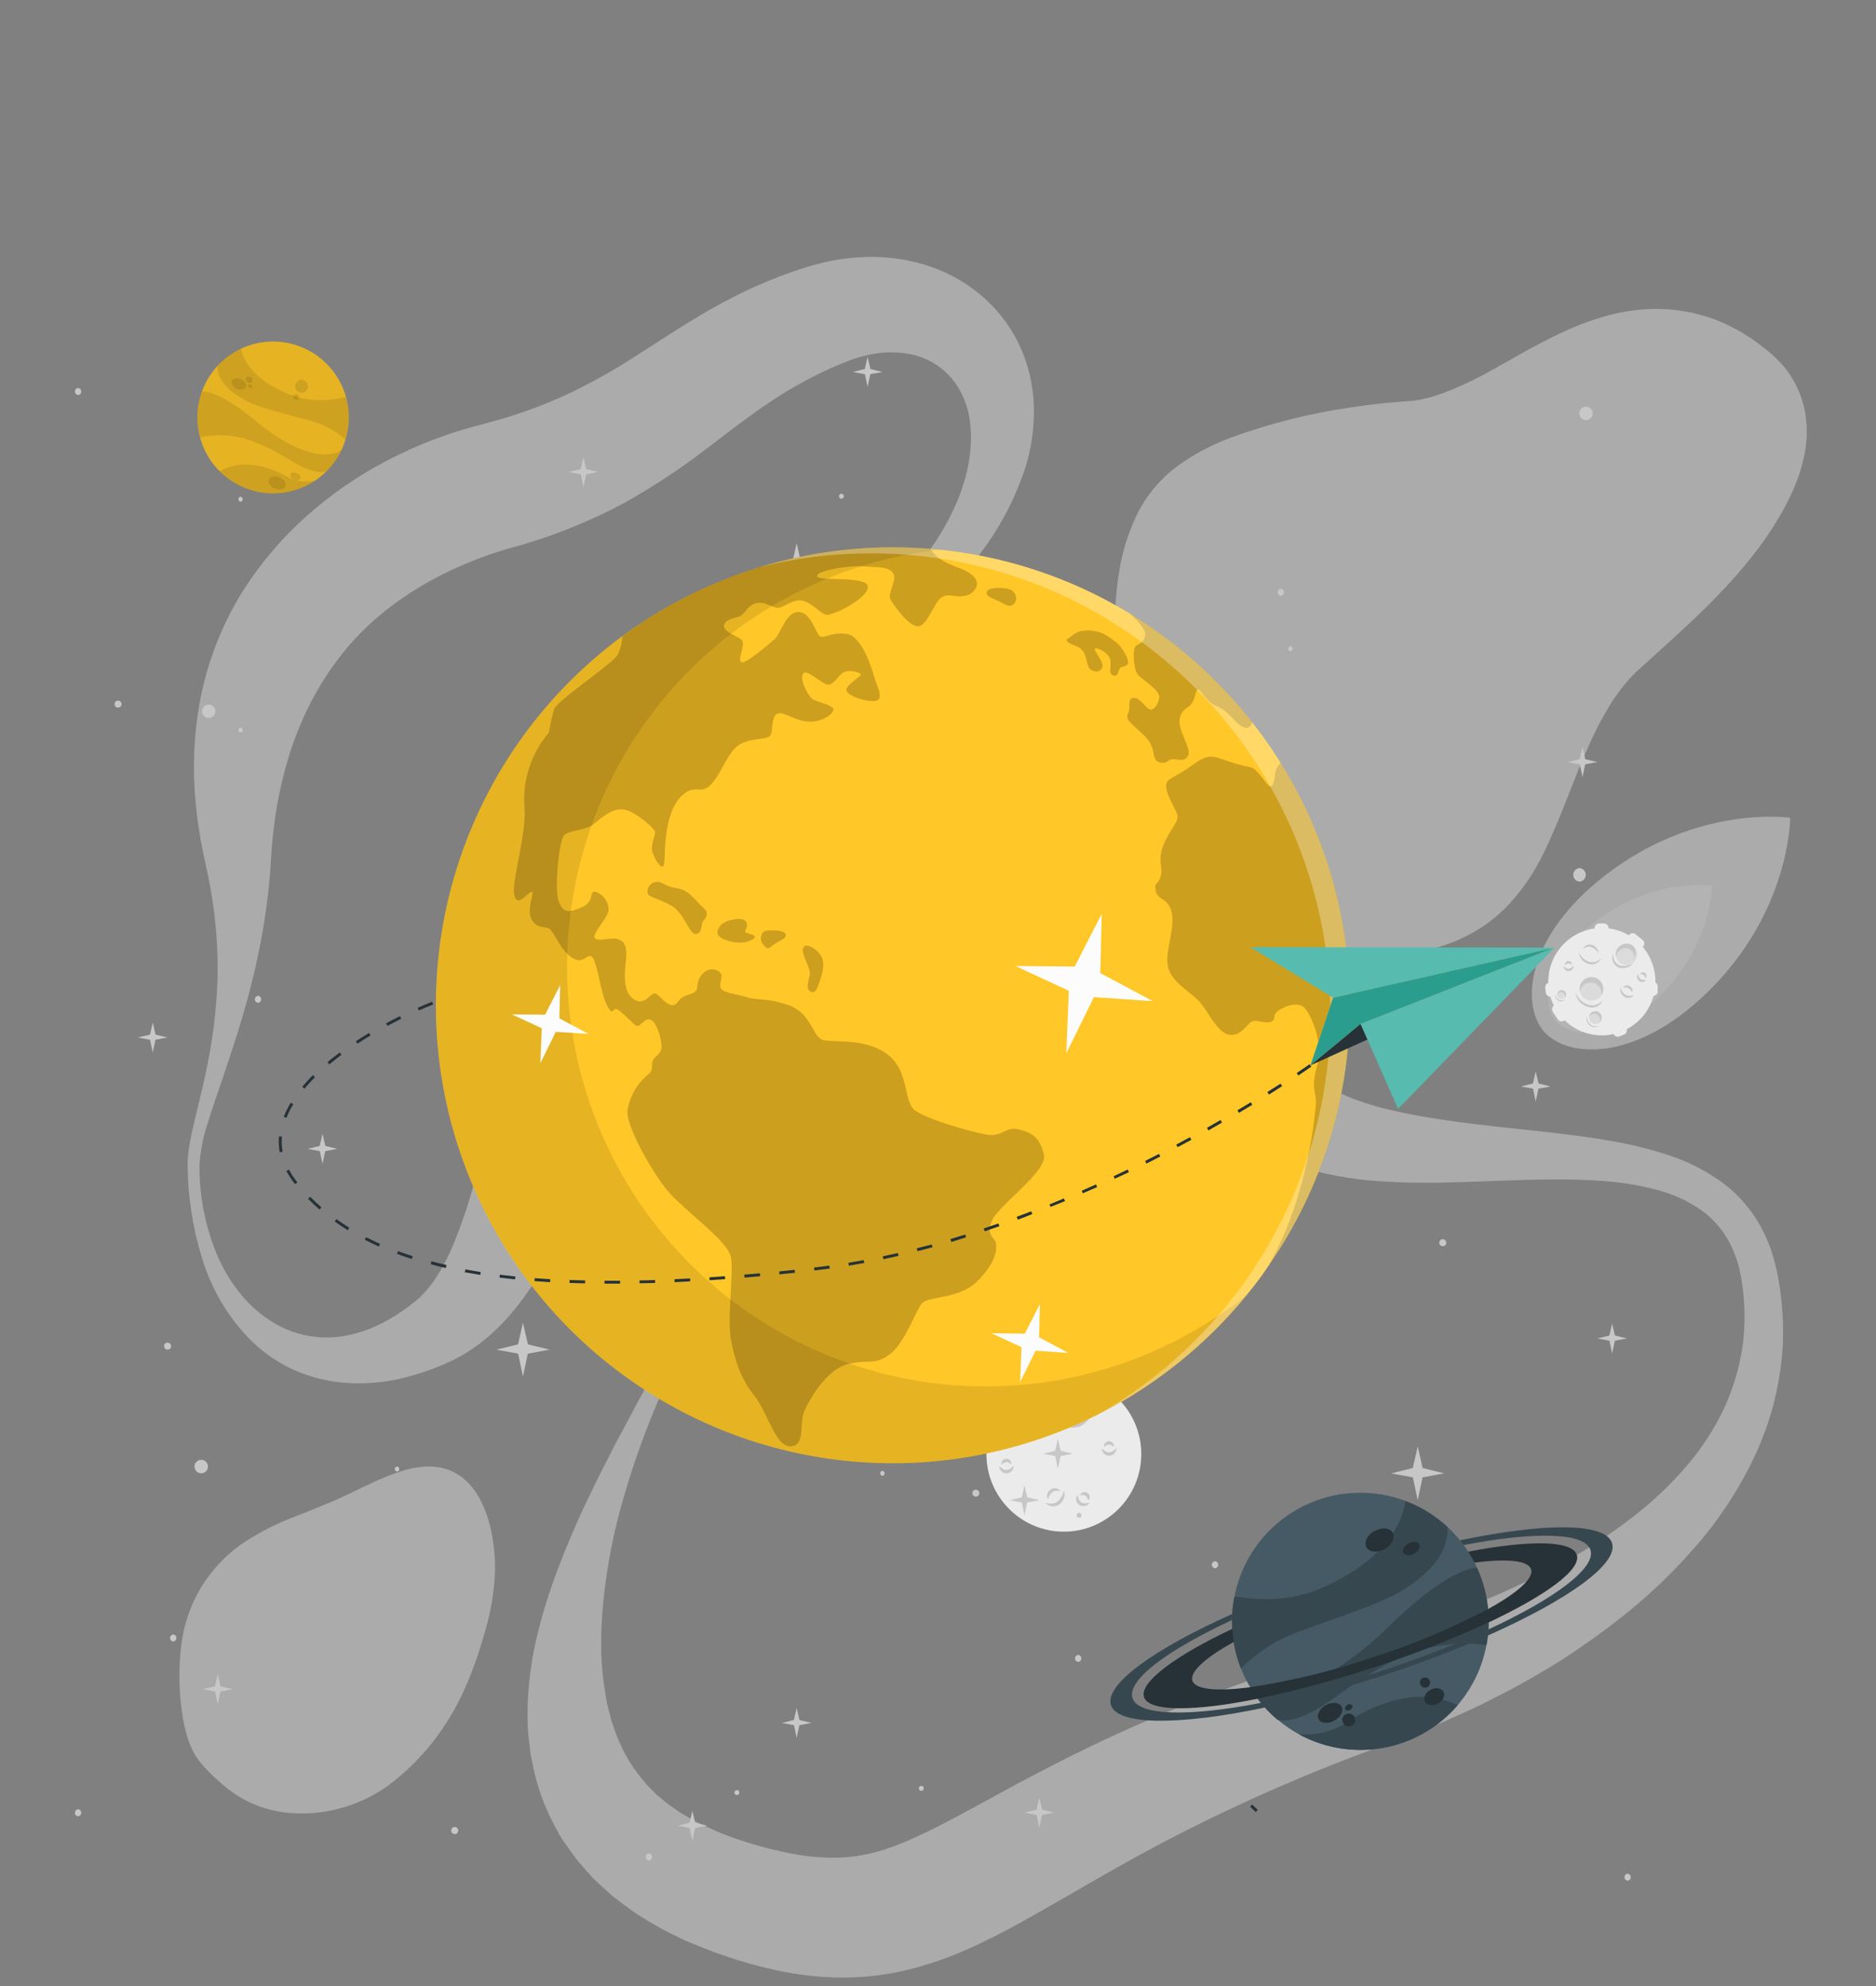 <svg width="374" viewBox="0 0 374 396" fill="none" xmlns="http://www.w3.org/2000/svg">
<rect x="0" y="0" width="374" height="396" fill="#808080" stroke="none"/>
<path d="M212.089 305.4C220.615 305.4 227.526 298.472 227.526 289.927C227.526 281.381 220.615 274.453 212.089 274.453C203.564 274.453 196.652 281.381 196.652 289.927C196.652 298.472 203.564 305.4 212.089 305.4Z" fill="#EBEBEB"/>
<path d="M217.704 280.746C217.741 281.489 217.54 282.225 217.131 282.846C216.716 283.485 216.135 283.999 215.452 284.333C214.749 284.688 213.935 284.756 213.184 284.522C212.468 284.3 211.856 283.828 211.457 283.193C212.009 283.589 212.641 283.858 213.309 283.979C213.623 284.038 213.945 284.038 214.259 283.979C214.571 283.934 214.874 283.835 215.153 283.688C215.303 283.617 215.444 283.539 215.585 283.46C215.726 283.381 215.868 283.279 215.993 283.177C216.254 282.976 216.493 282.75 216.707 282.5C217.147 281.984 217.486 281.389 217.704 280.746Z" fill="#C7C7C7"/>
<path d="M212.151 281.636C212.085 281.12 212.199 280.598 212.473 280.157C212.753 279.701 213.156 279.333 213.635 279.095C214.137 278.845 214.718 278.803 215.251 278.977C215.748 279.148 216.16 279.503 216.405 279.968C216.014 279.726 215.579 279.563 215.126 279.488C214.716 279.443 214.302 279.517 213.933 279.701C213.122 280.105 212.488 280.793 212.151 281.636Z" fill="#C7C7C7"/>
<path d="M212.087 297.195C212.276 297.668 212.29 298.192 212.126 298.674C211.958 299.171 211.647 299.606 211.231 299.925C211.018 300.092 210.773 300.215 210.512 300.285C210.25 300.355 209.977 300.372 209.709 300.334C209.205 300.267 208.743 300.015 208.414 299.626C208.839 299.767 209.286 299.829 209.733 299.807C210.129 299.779 210.509 299.634 210.823 299.39C211.144 299.136 211.411 298.82 211.608 298.462C211.842 298.072 212.004 297.643 212.087 297.195Z" fill="#C7C7C7"/>
<path d="M208.884 298.958C208.799 298.8 208.747 298.627 208.729 298.449C208.712 298.27 208.73 298.091 208.782 297.919C208.885 297.558 209.103 297.241 209.402 297.015C209.557 296.893 209.735 296.805 209.925 296.756C210.116 296.707 210.315 296.699 210.509 296.731C210.685 296.764 210.853 296.831 211.002 296.93C211.152 297.028 211.28 297.156 211.38 297.306C211.083 297.247 210.778 297.234 210.477 297.266C210.233 297.298 210.002 297.396 209.81 297.55C209.358 297.906 209.033 298.4 208.884 298.958Z" fill="#C7C7C7"/>
<path d="M206.521 283.278C206.657 283.405 206.766 283.559 206.842 283.729C206.917 283.899 206.958 284.083 206.961 284.27C206.963 284.472 206.926 284.673 206.851 284.86C206.775 285.048 206.663 285.219 206.521 285.363C206.376 285.511 206.198 285.623 206.002 285.69C205.806 285.757 205.596 285.777 205.391 285.748C205.022 285.714 204.678 285.549 204.418 285.284C204.741 285.293 205.064 285.272 205.383 285.221C205.632 285.182 205.862 285.066 206.042 284.891C206.228 284.702 206.363 284.469 206.435 284.214C206.514 283.909 206.544 283.593 206.521 283.278Z" fill="#C7C7C7"/>
<path d="M204.608 284.781C204.496 284.705 204.403 284.603 204.336 284.484C204.27 284.365 204.231 284.233 204.224 284.097C204.218 283.952 204.242 283.807 204.295 283.672C204.347 283.536 204.427 283.413 204.53 283.31C204.637 283.201 204.77 283.119 204.916 283.072C205.063 283.026 205.218 283.016 205.369 283.043C205.502 283.061 205.629 283.106 205.744 283.175C205.859 283.244 205.958 283.336 206.036 283.444C205.817 283.47 205.599 283.512 205.385 283.57C205.241 283.606 205.111 283.683 205.008 283.79C204.895 283.901 204.807 284.035 204.749 284.184C204.675 284.376 204.628 284.577 204.608 284.781Z" fill="#C7C7C7"/>
<path d="M217.253 299.587C217.163 299.751 217.041 299.895 216.894 300.01C216.747 300.125 216.578 300.208 216.397 300.255C216.204 300.314 216 300.333 215.799 300.31C215.598 300.287 215.404 300.223 215.228 300.122C215.049 300.017 214.897 299.872 214.782 299.699C214.668 299.526 214.595 299.329 214.569 299.123C214.52 298.754 214.598 298.379 214.789 298.061C214.854 298.377 214.954 298.686 215.087 298.981C215.18 299.215 215.348 299.412 215.566 299.539C215.791 299.677 216.048 299.753 216.311 299.76C216.633 299.756 216.951 299.698 217.253 299.587Z" fill="#C7C7C7"/>
<path d="M215.328 298.1C215.374 297.972 215.449 297.856 215.547 297.762C215.645 297.668 215.764 297.598 215.893 297.557C216.035 297.511 216.186 297.495 216.335 297.511C216.484 297.527 216.628 297.575 216.756 297.652C216.894 297.734 217.009 297.848 217.091 297.986C217.173 298.123 217.22 298.278 217.227 298.438C217.241 298.572 217.228 298.707 217.189 298.835C217.15 298.963 217.085 299.083 217 299.186C216.916 298.979 216.822 298.777 216.717 298.58C216.645 298.45 216.539 298.341 216.411 298.265C216.275 298.188 216.126 298.135 215.972 298.108C215.759 298.075 215.542 298.073 215.328 298.1Z" fill="#C7C7C7"/>
<path d="M222.54 288.7C222.571 289.076 222.453 289.45 222.211 289.739C221.942 290.044 221.565 290.233 221.159 290.266C220.952 290.277 220.744 290.241 220.553 290.161C220.361 290.081 220.19 289.958 220.053 289.802C219.805 289.525 219.658 289.173 219.637 288.802C219.877 289.026 220.14 289.223 220.422 289.392C220.633 289.531 220.883 289.6 221.136 289.589C221.398 289.571 221.652 289.487 221.873 289.345C222.129 289.167 222.354 288.95 222.54 288.7Z" fill="#C7C7C7"/>
<path d="M220.119 288.55C220.081 288.415 220.076 288.273 220.104 288.136C220.133 287.999 220.195 287.871 220.283 287.763C220.377 287.643 220.496 287.544 220.631 287.475C220.767 287.406 220.916 287.367 221.068 287.362C221.218 287.356 221.368 287.386 221.504 287.448C221.64 287.511 221.76 287.606 221.853 287.724C221.939 287.825 222.003 287.943 222.042 288.07C222.082 288.197 222.095 288.331 222.081 288.463C221.899 288.335 221.708 288.222 221.508 288.125C221.377 288.057 221.23 288.027 221.084 288.039C220.926 288.046 220.771 288.086 220.629 288.157C220.443 288.266 220.271 288.398 220.119 288.55Z" fill="#C7C7C7"/>
<path d="M202.087 292.208C202.104 292.393 202.084 292.579 202.027 292.756C201.971 292.933 201.879 293.097 201.758 293.238C201.627 293.392 201.466 293.519 201.286 293.609C201.105 293.7 200.908 293.753 200.706 293.765C200.498 293.778 200.291 293.744 200.099 293.663C199.907 293.582 199.736 293.459 199.6 293.301C199.354 293.027 199.207 292.678 199.184 292.31C199.426 292.531 199.689 292.729 199.968 292.9C200.181 293.037 200.431 293.103 200.683 293.089C200.944 293.073 201.198 292.992 201.42 292.853C201.676 292.675 201.901 292.457 202.087 292.208Z" fill="#C7C7C7"/>
<path d="M199.668 292.051C199.631 291.916 199.627 291.774 199.655 291.637C199.684 291.501 199.745 291.373 199.833 291.264C199.927 291.145 200.046 291.048 200.182 290.978C200.317 290.909 200.466 290.87 200.617 290.863C200.767 290.856 200.915 290.885 201.052 290.946C201.188 291.008 201.308 291.1 201.402 291.217C201.487 291.319 201.551 291.436 201.59 291.563C201.629 291.69 201.643 291.824 201.63 291.956C201.447 291.833 201.255 291.722 201.057 291.626C200.927 291.555 200.78 291.522 200.633 291.531C200.478 291.542 200.326 291.582 200.186 291.649C199.995 291.758 199.821 291.893 199.668 292.051Z" fill="#C7C7C7"/>
<g opacity="0.4">
<path d="M39.761 232.406C39.735 238.378 40.874 244.297 43.112 249.831C45.38 255.282 48.966 260.112 53.612 263.149C54.745 263.902 55.943 264.552 57.191 265.092C58.417 265.6 59.689 265.99 60.989 266.256C63.523 266.78 66.133 266.817 68.68 266.366C73.734 265.493 78.396 262.984 82.524 259.68C82.775 259.467 83.058 259.255 83.309 259.058L83.89 258.5C84.266 258.106 84.675 257.713 85.004 257.296C85.757 256.436 86.442 255.518 87.052 254.551C88.388 252.459 89.53 250.25 90.466 247.951C92.503 242.877 94.174 237.664 95.466 232.351C98.267 221.338 100.496 209.672 103.149 197.825C103.808 194.857 104.512 191.878 105.26 188.889C105.982 185.891 106.782 182.886 107.614 179.858C109.306 173.559 111.478 167.399 114.112 161.434C114.834 159.861 115.627 158.288 116.569 156.659C117.032 155.873 117.558 155.031 118.138 154.229C118.719 153.426 119.284 152.655 119.904 151.955C122.278 149.187 125.028 146.767 128.074 144.765C133.834 140.887 139.752 138.472 145.434 136.018C151.116 133.563 156.719 131.298 162.016 128.584C167.261 125.946 172.192 122.724 176.716 118.979C181.092 115.302 184.825 110.918 187.758 106.007C190.646 101.137 192.749 95.827 193.353 90.659C193.683 88.195 193.649 85.695 193.251 83.241C192.873 81.046 192.073 78.947 190.897 77.058C189.844 75.388 188.458 73.954 186.827 72.846C185.196 71.737 183.354 70.978 181.417 70.615C179.439 70.228 177.414 70.148 175.413 70.379C173.264 70.646 171.156 71.174 169.134 71.952C168.609 72.149 168.091 72.369 167.565 72.59L165.713 73.376C164.488 73.927 163.272 74.501 162.087 75.115C159.733 76.334 157.378 77.648 155.094 79.119C150.519 82.022 146.022 85.538 141.015 89.345C135.765 93.395 130.225 97.052 124.44 100.288C118.41 103.517 112.084 106.159 105.55 108.178C104.765 108.445 103.934 108.658 103.125 108.894L100.951 109.515C99.751 109.869 98.534 110.255 97.326 110.671C94.916 111.521 92.53 112.489 90.207 113.566C80.923 117.909 72.808 123.997 67.032 131.911C64.045 135.946 61.574 140.341 59.679 144.993C58.659 147.426 57.797 149.922 57.097 152.466C56.344 155.102 55.731 157.775 55.26 160.475C54.789 163.22 54.421 166.036 54.193 168.9C54.075 170.245 53.989 171.999 53.879 173.62C53.769 175.24 53.605 176.853 53.416 178.458C52.666 184.803 51.473 191.088 49.845 197.267C48.276 203.379 46.329 209.294 44.352 215.108C43.355 218.018 42.358 220.906 41.471 223.761C40.517 226.553 39.941 229.461 39.761 232.406ZM37.406 232.406C37.414 230.798 37.578 229.193 37.893 227.616C38.167 226.042 38.529 224.556 38.882 223.061C39.588 220.064 40.349 217.106 40.977 214.132C41.605 211.159 42.162 208.193 42.547 205.212C42.931 202.23 43.182 199.241 43.331 196.26C43.544 190.35 43.165 184.433 42.201 178.599C41.982 177.152 41.699 175.72 41.417 174.296C41.134 172.872 40.797 171.551 40.467 169.859C39.796 166.601 39.306 163.308 38.999 159.995C38.333 153.109 38.653 146.164 39.949 139.369C41.328 132.267 43.908 125.453 47.577 119.222C51.336 112.973 56.041 107.347 61.523 102.545C66.897 97.828 72.882 93.859 79.314 90.746C82.479 89.191 85.74 87.84 89.077 86.702C90.741 86.112 92.436 85.601 94.163 85.129L98.354 84.004C103.499 82.597 108.516 80.755 113.351 78.497C118.367 76.098 123.211 73.351 127.846 70.277C132.83 67.13 138.221 63.456 144.201 60.27C147.201 58.653 150.285 57.195 153.439 55.904C155.008 55.252 156.578 54.662 158.226 54.095L160.643 53.309C161.561 53.033 162.487 52.766 163.421 52.522C167.25 51.547 171.198 51.12 175.146 51.255C179.245 51.386 183.29 52.232 187.098 53.757C190.986 55.324 194.518 57.663 197.481 60.632C200.408 63.561 202.677 67.082 204.136 70.961C205.507 74.629 206.181 78.522 206.122 82.438C206.081 86.086 205.51 89.709 204.427 93.192C202.327 99.618 199.127 105.629 194.97 110.955C192.997 113.552 190.849 116.012 188.542 118.318C186.249 120.582 183.825 122.709 181.283 124.69C171.167 132.556 159.678 137.78 149.295 143.86C144.115 146.865 139.179 150.154 135.435 153.945C133.681 155.715 132.19 157.728 131.009 159.924C130.742 160.448 130.499 160.973 130.279 161.497C130.067 162.009 129.871 162.528 129.675 163.071C129.29 164.203 128.937 165.431 128.615 166.736C127.98 169.325 127.485 172.117 127.046 174.965C126.606 177.813 126.214 180.731 125.814 183.673L124.652 192.594C124.26 195.591 123.867 198.612 123.396 201.648C121.544 213.763 119.19 226.121 114.764 238.424C112.535 244.819 109.558 250.927 105.896 256.62C104.899 258.083 103.863 259.53 102.709 260.946C101.553 262.397 100.3 263.766 98.958 265.045C97.575 266.383 96.09 267.611 94.516 268.718C93.713 269.287 92.88 269.813 92.02 270.292L90.702 271C90.278 271.22 89.917 271.377 89.501 271.566C86.315 273.049 82.979 274.183 79.55 274.949C76.061 275.722 72.48 275.987 68.916 275.735C65.372 275.482 61.899 274.615 58.651 273.171C57.064 272.465 55.546 271.614 54.115 270.63C52.721 269.675 51.409 268.607 50.191 267.436C45.582 262.833 42.182 257.158 40.294 250.916C38.435 244.942 37.462 238.727 37.406 232.469V232.406Z" fill="#EBEBEB"/>
<path d="M138.572 258.72C141.819 252.51 144.234 245.897 145.753 239.053C147.393 232.233 148.437 225.271 149.457 218.23C149.999 214.714 150.485 211.151 151.129 207.587C151.73 203.922 152.542 200.294 153.562 196.723C154.643 192.874 156.199 189.174 158.192 185.71C160.498 181.76 163.663 178.383 167.453 175.83C168.465 175.161 169.556 174.603 170.592 174.005C171.628 173.407 172.836 173.029 173.982 172.581C175.128 172.132 176.336 171.873 177.482 171.574C178.628 171.275 179.837 171.141 181.006 170.945C185.514 170.344 190.085 170.405 194.575 171.126C198.979 171.829 203.28 173.071 207.383 174.823C211.226 176.488 214.924 178.469 218.441 180.746C224.826 184.985 230.895 189.684 236.601 194.804L244.637 201.884C245.948 203.04 247.274 204.141 248.561 205.251L250.515 206.895L252.47 208.468C255.009 210.506 257.649 212.415 260.38 214.187C262.962 215.878 265.682 217.347 268.511 218.577C271.518 219.807 274.627 220.771 277.803 221.456C281.115 222.242 284.568 222.825 288.107 223.344C295.17 224.39 302.547 225.051 310.011 225.916L315.622 226.616C317.514 226.892 319.389 227.175 321.288 227.521C325.143 228.167 328.942 229.109 332.652 230.337C336.534 231.595 340.191 233.467 343.483 235.883C346.81 238.385 349.526 241.613 351.425 245.323C352.332 247.114 353.062 248.99 353.606 250.924L354.313 253.779C354.509 254.723 354.634 255.636 354.799 256.572C355.353 260.313 355.566 264.097 355.435 267.876C355.246 271.682 354.688 275.46 353.771 279.157C353.52 280.077 353.332 281.021 353.034 281.926L352.155 284.656C351.48 286.441 350.797 288.235 349.988 289.966C346.75 296.943 342.494 303.398 337.361 309.121C334.834 312.009 332.14 314.746 329.293 317.318C326.484 319.937 323.486 322.321 320.441 324.641C318.871 325.758 317.364 326.931 315.771 327.985L313.417 329.605L311.008 331.179C307.769 333.213 304.462 335.128 301.088 336.921C299.4 337.81 297.697 338.667 295.994 339.533C294.291 340.398 292.549 341.169 290.815 341.948C289.08 342.727 287.338 343.521 285.572 344.221C283.807 344.921 282.056 345.669 280.267 346.322L270.065 350.145C268.401 350.766 266.769 351.435 265.128 352.08L262.664 353.055L260.223 354.07C247.272 359.434 234.661 365.586 222.459 372.494C216.33 375.963 210.255 379.574 203.663 383.224C200.375 385.072 196.89 386.866 193.076 388.573C189.035 390.398 184.831 391.836 180.519 392.868C175.891 393.95 171.143 394.429 166.393 394.292C161.875 394.153 157.384 393.533 152.997 392.443C150.862 391.979 148.876 391.358 146.859 390.768C145.863 390.453 144.905 390.107 143.932 389.784C142.959 389.462 142.002 389.131 140.997 388.715L138.03 387.519L136.555 386.905L135.087 386.189C133.103 385.267 131.172 384.232 129.304 383.09C128.362 382.508 127.42 381.941 126.486 381.336L123.771 379.33L122.437 378.315C121.989 377.969 121.581 377.568 121.149 377.19L118.638 374.893C117.853 374.106 117.069 373.194 116.331 372.352L115.201 371.062C114.84 370.621 114.518 370.149 114.173 369.685C113.506 368.757 112.831 367.837 112.187 366.901C111.544 365.964 111.049 364.934 110.5 363.943C108.433 360.059 106.964 355.885 106.144 351.561L105.822 349.987C105.736 349.46 105.681 348.941 105.618 348.414C105.493 347.376 105.359 346.337 105.273 345.268C105.158 343.237 105.145 341.203 105.234 339.171C105.411 335.259 105.921 331.369 106.756 327.544C107.577 323.865 108.604 320.236 109.833 316.673C112.255 309.771 115.105 303.026 118.363 296.479C119.148 294.866 119.933 293.23 120.781 291.641C121.628 290.052 122.35 288.432 123.237 286.85C124.124 285.269 124.917 283.704 125.764 282.131L128.299 277.411L138.572 258.72ZM140.66 259.79C137.301 266.02 134.177 272.376 131.399 278.866L130.363 281.297L129.39 283.751C128.723 285.379 128.134 287.039 127.538 288.691C126.321 291.987 125.27 295.338 124.297 298.698C122.357 305.331 121.023 312.126 120.31 319.001C119.963 322.327 119.814 325.671 119.862 329.015C119.933 332.215 120.261 335.403 120.843 338.549C121.055 340.123 121.534 341.547 121.879 343.01L122.594 345.11C122.719 345.456 122.821 345.802 122.947 346.141L123.394 347.132C124.458 349.676 125.871 352.059 127.593 354.212C128.024 354.731 128.456 355.234 128.856 355.785L130.269 357.201C130.504 357.437 130.724 357.689 130.967 357.909L131.752 358.546C132.278 358.963 132.764 359.412 133.322 359.821L135.009 360.985C135.292 361.182 135.551 361.394 135.849 361.567L136.767 362.094L138.58 363.156L140.534 364.092C143.242 365.379 146.041 366.465 148.908 367.341C149.614 367.593 150.407 367.805 151.192 368.018C151.976 368.23 152.761 368.466 153.546 368.655C155.076 368.993 156.614 369.402 158.09 369.63C160.871 370.176 163.7 370.44 166.534 370.417C169.124 370.378 171.701 370.032 174.21 369.386C179.287 368.088 184.953 365.319 191.098 362.023C194.167 360.395 197.298 358.664 200.516 356.91C203.734 355.156 207.022 353.449 210.326 351.734C223.736 344.88 237.611 338.983 251.85 334.089L254.471 333.161L257.147 332.28C258.928 331.698 260.71 331.092 262.499 330.541L272.976 327.34C276.312 326.309 279.616 325.216 282.904 324.091L287.793 322.321C289.41 321.699 291.027 321.086 292.636 320.449C295.814 319.127 299.024 317.829 302.116 316.35L304.47 315.264L306.77 314.124C308.339 313.384 309.791 312.551 311.306 311.764C317.247 308.535 322.861 304.736 328.069 300.42C330.611 298.275 333 295.954 335.219 293.474C337.427 291.044 339.4 288.41 341.112 285.608C344.579 280.046 346.774 273.783 347.54 267.271C347.881 263.993 347.865 260.688 347.493 257.414C347.375 256.627 347.297 255.762 347.155 254.959L346.669 252.599C346.263 251.099 345.716 249.639 345.036 248.241C343.683 245.475 341.666 243.088 339.166 241.295C336.497 239.44 333.521 238.073 330.376 237.26C327.033 236.382 323.619 235.803 320.174 235.529C316.674 235.238 313.111 235.136 309.501 235.167C302.296 235.207 294.951 235.655 287.377 235.812C283.579 235.867 279.718 235.812 275.747 235.576C271.626 235.345 267.533 234.76 263.512 233.83C254.95 231.73 247.572 227.883 240.894 223.603C227.631 214.997 217.185 204.724 206.575 197.164C201.293 193.396 196.066 190.391 190.683 188.739C187.976 187.907 185.176 187.421 182.348 187.291C179.779 187.063 177.192 187.442 174.796 188.399C172.4 189.355 170.261 190.862 168.551 192.798C166.419 195.114 164.591 197.694 163.113 200.476C161.509 203.451 160.075 206.516 158.82 209.656C157.556 212.889 156.355 216.201 155.265 219.552C153.02 226.254 151.05 233.106 148.798 239.879C146.663 246.736 143.945 253.398 140.675 259.79H140.66Z" fill="#EBEBEB"/>
<path d="M357.058 98.644C356.072 100.761 354.942 102.809 353.676 104.771C353.095 105.715 352.483 106.604 351.871 107.501C351.259 108.398 350.615 109.24 349.972 110.066C348.7 111.749 347.366 113.299 346.048 114.849C340.664 120.945 334.802 126.176 329.057 131.368L327.024 133.217L326.13 134.004L325.258 134.924C324.67 135.514 324.152 136.191 323.602 136.836C323.053 137.481 322.567 138.22 322.033 138.944C321.499 139.668 321.044 140.407 320.589 141.194C320.134 141.98 319.671 142.767 319.239 143.554C318.399 145.127 317.544 146.834 316.798 148.549C313.659 155.424 311.305 162.811 307.687 170.213C305.792 174.152 303.283 177.764 300.255 180.912C298.598 182.577 296.754 184.045 294.761 185.286C293.746 185.909 292.698 186.476 291.622 186.985C291.08 187.237 290.539 187.504 289.99 187.724L288.326 188.346C286.114 189.112 283.84 189.686 281.53 190.061C280.368 190.273 279.112 190.336 277.88 190.446C276.648 190.556 275.447 190.446 274.215 190.446C272.983 190.446 271.861 190.234 270.613 190.1C270.025 190.03 269.441 189.93 268.863 189.801L267.121 189.447L266.25 189.258L265.41 189.014L263.73 188.511C262.62 188.192 261.53 187.806 260.466 187.355C256.302 185.687 252.365 183.498 248.749 180.841C245.263 178.251 242.048 175.315 239.15 172.078C236.326 168.869 233.834 165.382 231.711 161.67C231.185 160.742 230.682 159.806 230.188 158.878C229.694 157.949 229.278 156.95 228.83 155.991C228.383 155.031 227.975 154.055 227.598 153.064C227.222 152.073 226.813 151.106 226.5 150.083C225.147 146.095 224.118 142.004 223.423 137.85C222.717 133.77 222.339 129.64 222.293 125.5C222.216 121.455 222.52 117.412 223.203 113.425C223.878 109.487 225.127 105.671 226.908 102.097C228.789 98.474 231.474 95.331 234.756 92.909C238.098 90.509 241.753 88.58 245.617 87.174C253.333 84.376 261.314 82.378 269.436 81.211C273.446 80.598 277.433 80.189 281.38 79.937C281.763 79.919 282.144 79.87 282.518 79.787L283.437 79.622C284.064 79.433 284.661 79.378 285.281 79.158L286.191 78.898C286.497 78.788 286.803 78.662 287.109 78.576C287.722 78.411 288.365 78.088 288.985 77.891C291.817 76.734 294.574 75.402 297.241 73.903L301.895 71.284L304.383 69.876L307.051 68.467C308.825 67.492 310.81 66.556 312.851 65.627C315.067 64.657 317.342 63.83 319.663 63.15C322.28 62.381 324.971 61.891 327.691 61.686C330.66 61.459 333.647 61.639 336.567 62.221L337.682 62.434L338.765 62.725C339.479 62.929 340.209 63.126 340.923 63.354C342.293 63.837 343.633 64.405 344.933 65.053L346.825 66.037L348.559 67.114C349.68 67.843 350.762 68.631 351.8 69.474C352.075 69.679 352.287 69.836 352.585 70.096C352.883 70.355 353.37 70.788 353.77 71.15C354.586 71.887 355.334 72.695 356.007 73.565C356.172 73.777 356.352 73.998 356.517 74.226L356.996 74.957C357.302 75.453 357.592 75.941 357.882 76.444C358.402 77.458 358.845 78.51 359.209 79.591C359.366 80.126 359.507 80.653 359.64 81.164C359.711 81.431 359.774 81.707 359.821 81.951L359.946 82.737C360.017 83.241 360.072 83.752 360.127 84.263C360.182 84.775 360.166 85.215 360.182 85.695C360.198 86.175 360.182 86.647 360.182 87.103L360.072 88.393C360.025 88.81 359.994 89.266 359.923 89.66L359.695 90.871C359.12 93.556 358.235 96.164 357.058 98.644Z" fill="#EBEBEB"/>
<path d="M98.199 306.689C98.585 308.938 98.746 311.221 98.677 313.502C98.505 317.662 97.793 321.782 96.558 325.758C95.491 329.635 94.129 333.425 92.485 337.094C90.815 340.78 88.707 344.25 86.207 347.43C83.595 350.738 80.555 353.683 77.166 356.186C73.368 358.853 69.001 360.596 64.413 361.275C61.981 361.64 59.512 361.69 57.068 361.425C54.706 361.161 52.398 360.537 50.224 359.576C48.295 358.708 46.49 357.586 44.856 356.241C43.394 355.015 42.008 353.702 40.705 352.308C40.03 351.578 39.423 350.788 38.892 349.948C38.391 349.066 37.964 348.145 37.612 347.194C36.954 345.229 36.496 343.203 36.247 341.145C35.662 336.867 35.614 332.533 36.106 328.244C36.572 324.125 37.91 320.153 40.03 316.593C42.081 313.22 44.787 310.293 47.987 307.987C51.291 305.741 54.847 303.893 58.582 302.481C62.302 301.002 65.904 299.61 69.326 297.989C72.748 296.369 76.06 294.567 80.227 293.269C81.339 292.916 82.482 292.669 83.641 292.53C84.991 292.348 86.362 292.369 87.706 292.593C89.51 292.941 91.192 293.755 92.587 294.953C92.934 295.257 93.264 295.58 93.576 295.92C93.867 296.251 94.157 296.589 94.432 296.943C94.913 297.597 95.346 298.286 95.727 299.004C96.079 299.662 96.394 300.339 96.668 301.033C96.904 301.663 97.171 302.355 97.335 302.961L97.61 303.913L97.838 304.833C97.987 305.502 98.089 306.084 98.199 306.689Z" fill="#EBEBEB"/>
</g>
<g opacity="0.4">
<path d="M319.878 174.634C338.329 160.27 356.89 163.063 356.89 163.063C356.89 163.063 356.976 181.879 340.134 198.108C325.921 211.804 312.431 211.025 307.777 205.644C303.123 200.264 304.308 186.749 319.878 174.634Z" fill="#EBEBEB"/>
<path d="M317.83 183.925C329.523 174.815 341.288 176.593 341.288 176.593C341.288 176.593 341.343 188.511 330.669 198.808C321.66 207.462 313.098 206.997 310.155 203.583C307.212 200.169 307.957 191.603 317.83 183.925Z" fill="white"/>
</g>
<path d="M326.299 188.841L324.902 187.724C324.806 187.648 324.727 187.554 324.667 187.447C324.608 187.34 324.571 187.223 324.557 187.102C324.543 186.98 324.553 186.857 324.587 186.74C324.62 186.623 324.677 186.513 324.753 186.418C324.829 186.323 324.923 186.243 325.03 186.185C325.136 186.126 325.254 186.089 325.375 186.076C325.496 186.063 325.618 186.074 325.735 186.108C325.852 186.143 325.96 186.2 326.055 186.276L327.452 187.393C327.547 187.469 327.626 187.563 327.684 187.669C327.742 187.775 327.779 187.892 327.792 188.013C327.805 188.133 327.795 188.255 327.76 188.372C327.726 188.488 327.67 188.597 327.593 188.691C327.519 188.787 327.425 188.866 327.32 188.925C327.214 188.985 327.097 189.022 326.977 189.036C326.857 189.05 326.735 189.04 326.618 189.006C326.502 188.973 326.393 188.916 326.299 188.841Z" fill="#EBEBEB"/>
<path d="M310.549 203.245L309.576 201.742C309.442 201.536 309.395 201.286 309.445 201.046C309.495 200.805 309.638 200.595 309.843 200.46C309.945 200.392 310.059 200.346 310.179 200.322C310.299 200.299 310.422 200.3 310.542 200.325C310.662 200.35 310.775 200.398 310.876 200.467C310.977 200.536 311.063 200.625 311.13 200.727L312.103 202.23C312.236 202.436 312.282 202.687 312.23 202.928C312.179 203.168 312.034 203.378 311.828 203.512C311.623 203.646 311.373 203.693 311.134 203.643C310.894 203.593 310.684 203.45 310.549 203.245Z" fill="#EBEBEB"/>
<path d="M319.747 185.986H318.782C318.66 185.982 318.541 185.954 318.43 185.904C318.319 185.853 318.219 185.782 318.136 185.692C318.053 185.603 317.988 185.499 317.946 185.384C317.903 185.27 317.883 185.149 317.887 185.027C317.891 184.905 317.919 184.785 317.97 184.674C318.02 184.563 318.092 184.463 318.181 184.379C318.269 184.296 318.374 184.231 318.488 184.188C318.602 184.146 318.723 184.126 318.845 184.13H319.802C319.923 184.133 320.043 184.16 320.154 184.21C320.264 184.259 320.364 184.33 320.447 184.419C320.531 184.507 320.596 184.612 320.638 184.725C320.681 184.839 320.701 184.96 320.697 185.082C320.694 185.204 320.667 185.324 320.617 185.435C320.568 185.547 320.497 185.647 320.409 185.731C320.321 185.815 320.217 185.881 320.103 185.925C319.99 185.969 319.869 185.99 319.747 185.986Z" fill="#EBEBEB"/>
<path d="M328.629 197.621V196.661C328.632 196.539 328.66 196.42 328.709 196.309C328.758 196.198 328.829 196.098 328.918 196.014C329.006 195.931 329.11 195.866 329.223 195.823C329.337 195.78 329.458 195.76 329.579 195.764C329.701 195.767 329.82 195.794 329.932 195.844C330.043 195.893 330.143 195.964 330.227 196.053C330.311 196.141 330.377 196.245 330.42 196.359C330.464 196.473 330.485 196.594 330.482 196.716V197.684C330.479 197.805 330.451 197.925 330.402 198.036C330.353 198.147 330.282 198.247 330.193 198.331C330.105 198.414 330.001 198.479 329.888 198.522C329.774 198.565 329.653 198.585 329.532 198.58C329.41 198.577 329.289 198.55 329.177 198.5C329.066 198.45 328.965 198.378 328.881 198.289C328.797 198.2 328.732 198.095 328.689 197.98C328.645 197.865 328.625 197.743 328.629 197.621Z" fill="#EBEBEB"/>
<path d="M308.17 197.903L308.061 196.951C308.033 196.711 308.1 196.47 308.246 196.278C308.393 196.086 308.607 195.958 308.845 195.921C309.091 195.894 309.337 195.966 309.53 196.121C309.722 196.276 309.846 196.501 309.874 196.747L309.976 197.699C310.005 197.938 309.939 198.18 309.792 198.371C309.645 198.562 309.429 198.688 309.191 198.721C309.07 198.736 308.948 198.726 308.831 198.692C308.714 198.659 308.605 198.602 308.51 198.526C308.415 198.45 308.336 198.356 308.278 198.249C308.22 198.142 308.183 198.024 308.17 197.903Z" fill="#EBEBEB"/>
<path d="M323.749 206.289L322.854 206.643C322.741 206.687 322.62 206.709 322.498 206.707C322.377 206.704 322.257 206.678 322.145 206.629C322.033 206.58 321.933 206.509 321.848 206.421C321.764 206.333 321.698 206.229 321.654 206.116C321.609 206.002 321.588 205.881 321.59 205.759C321.592 205.637 321.619 205.516 321.668 205.405C321.716 205.293 321.787 205.192 321.875 205.107C321.962 205.023 322.066 204.957 322.18 204.912L323.074 204.566C323.302 204.476 323.557 204.48 323.782 204.577C324.007 204.674 324.184 204.857 324.275 205.085C324.32 205.199 324.343 205.32 324.341 205.443C324.339 205.565 324.313 205.686 324.264 205.798C324.215 205.91 324.144 206.011 324.056 206.095C323.967 206.18 323.863 206.245 323.749 206.289Z" fill="#EBEBEB"/>
<path d="M320.532 206.377C326.395 205.721 330.617 200.425 329.962 194.549C329.308 188.672 324.025 184.44 318.162 185.096C312.299 185.752 308.077 191.048 308.732 196.924C309.386 202.801 314.67 207.033 320.532 206.377Z" fill="#EBEBEB"/>
<path d="M314.77 189.88C314.798 190.395 314.993 190.887 315.327 191.28C315.659 191.688 316.096 191.998 316.59 192.177C317.1 192.364 317.662 192.347 318.16 192.13C318.633 191.92 319.016 191.549 319.243 191.083C318.898 191.407 318.485 191.648 318.034 191.791C317.823 191.853 317.603 191.877 317.383 191.862C317.163 191.855 316.946 191.813 316.739 191.736L316.425 191.611C316.323 191.555 316.221 191.508 316.127 191.445C315.933 191.328 315.752 191.19 315.586 191.036C315.239 190.71 314.961 190.316 314.77 189.88Z" fill="#C7C7C7"/>
<path d="M318.654 190.068C318.66 189.706 318.541 189.354 318.317 189.069C318.091 188.777 317.786 188.556 317.438 188.432C317.09 188.299 316.704 188.306 316.361 188.453C316.018 188.6 315.746 188.875 315.602 189.219C315.852 189.021 316.141 188.877 316.449 188.794C316.725 188.727 317.015 188.743 317.281 188.841C317.876 189.063 318.367 189.501 318.654 190.068Z" fill="#C7C7C7"/>
<path d="M323.075 196.967C322.978 197.307 323.009 197.671 323.161 197.99C323.308 198.32 323.555 198.596 323.868 198.777C324.026 198.876 324.203 198.943 324.388 198.971C324.573 199 324.762 198.99 324.943 198.942C325.286 198.857 325.586 198.646 325.783 198.352C325.5 198.482 325.198 198.562 324.888 198.588C324.611 198.596 324.338 198.522 324.103 198.375C323.855 198.232 323.638 198.04 323.467 197.809C323.286 197.555 323.153 197.27 323.075 196.967Z" fill="#C7C7C7"/>
<path d="M325.403 197.928C325.451 197.815 325.476 197.693 325.476 197.57C325.476 197.447 325.451 197.325 325.403 197.212C325.306 196.971 325.132 196.769 324.908 196.638C324.792 196.566 324.663 196.519 324.528 196.5C324.392 196.481 324.255 196.491 324.124 196.527C324.004 196.563 323.893 196.622 323.797 196.702C323.702 196.782 323.623 196.88 323.566 196.992C323.767 196.926 323.976 196.892 324.186 196.889C324.356 196.898 324.521 196.95 324.665 197.039C325.001 197.247 325.26 197.559 325.403 197.928Z" fill="#C7C7C7"/>
<path d="M326.615 194.175C326.531 194.273 326.467 194.386 326.428 194.509C326.389 194.632 326.375 194.762 326.387 194.891C326.4 195.03 326.44 195.165 326.506 195.288C326.573 195.411 326.663 195.519 326.772 195.607C326.881 195.693 327.008 195.755 327.143 195.786C327.279 195.817 327.42 195.818 327.556 195.787C327.805 195.733 328.027 195.594 328.184 195.394C327.965 195.413 327.744 195.413 327.525 195.394C327.347 195.391 327.175 195.327 327.038 195.213C326.898 195.099 326.79 194.95 326.724 194.781C326.655 194.586 326.618 194.381 326.615 194.175Z" fill="#C7C7C7"/>
<path d="M328.04 195.056C328.113 194.997 328.171 194.921 328.208 194.834C328.245 194.748 328.26 194.654 328.252 194.56C328.248 194.456 328.222 194.354 328.174 194.262C328.127 194.17 328.059 194.089 327.977 194.025C327.896 193.957 327.799 193.91 327.695 193.888C327.591 193.866 327.483 193.87 327.381 193.899C327.291 193.922 327.208 193.964 327.135 194.02C327.062 194.077 327.001 194.149 326.957 194.23C327.109 194.233 327.262 194.246 327.412 194.269C327.512 194.284 327.607 194.325 327.687 194.387C327.773 194.456 327.845 194.542 327.899 194.639C327.964 194.771 328.011 194.911 328.04 195.056Z" fill="#C7C7C7"/>
<path d="M311.707 192.657C311.709 192.787 311.737 192.915 311.79 193.034C311.842 193.153 311.918 193.26 312.013 193.349C312.118 193.447 312.242 193.522 312.377 193.569C312.512 193.616 312.655 193.635 312.798 193.624C312.941 193.618 313.081 193.579 313.206 193.509C313.331 193.439 313.439 193.341 313.52 193.223C313.666 193.014 313.738 192.762 313.724 192.507C313.581 192.676 313.424 192.831 313.253 192.971C313.115 193.08 312.949 193.145 312.774 193.16C312.593 193.169 312.411 193.131 312.249 193.05C312.048 192.949 311.865 192.816 311.707 192.657Z" fill="#C7C7C7"/>
<path d="M313.367 192.349C313.379 192.256 313.37 192.162 313.34 192.073C313.31 191.984 313.26 191.904 313.194 191.838C313.122 191.764 313.035 191.706 312.939 191.668C312.843 191.63 312.74 191.613 312.637 191.618C312.538 191.623 312.441 191.65 312.354 191.697C312.266 191.744 312.19 191.809 312.13 191.889C312.07 191.968 312.028 192.059 312.008 192.157C311.987 192.254 311.987 192.354 312.009 192.451C312.15 192.341 312.26 192.247 312.37 192.176C312.459 192.124 312.558 192.092 312.66 192.082C312.77 192.077 312.88 192.096 312.982 192.137C313.12 192.189 313.249 192.261 313.367 192.349Z" fill="#C7C7C7"/>
<path d="M318.472 199.217C318.071 199.453 317.609 199.565 317.145 199.538C316.681 199.511 316.234 199.347 315.863 199.066C315.492 198.786 315.211 198.401 315.058 197.961C314.904 197.521 314.884 197.045 315 196.594C315.116 196.142 315.363 195.735 315.709 195.424C316.055 195.113 316.486 194.912 316.946 194.846C317.407 194.78 317.876 194.852 318.296 195.053C318.716 195.254 319.066 195.575 319.304 195.976C319.463 196.243 319.567 196.539 319.611 196.847C319.655 197.155 319.638 197.469 319.56 197.77C319.483 198.071 319.347 198.354 319.16 198.602C318.974 198.851 318.74 199.059 318.472 199.217Z" fill="#DBDBDB"/>
<path d="M316.049 196.188C315.759 196.359 315.514 196.597 315.332 196.881C315.151 197.165 315.039 197.488 315.006 197.824C314.899 197.443 314.889 197.041 314.978 196.655C315.067 196.269 315.252 195.912 315.514 195.616C315.777 195.321 316.11 195.096 316.482 194.963C316.854 194.83 317.254 194.793 317.644 194.856C318.034 194.918 318.402 195.078 318.714 195.321C319.027 195.563 319.273 195.881 319.431 196.244C319.589 196.607 319.653 197.004 319.617 197.398C319.582 197.793 319.448 198.172 319.228 198.501C319.311 198.098 319.277 197.679 319.13 197.295C318.983 196.911 318.729 196.578 318.399 196.334C318.068 196.091 317.675 195.947 317.265 195.921C316.856 195.895 316.447 195.988 316.089 196.188H316.049Z" fill="#C7C7C7"/>
<path d="M314.109 197.935C314.169 198.561 314.419 199.154 314.824 199.634C315.242 200.127 315.784 200.499 316.393 200.712C317.008 200.956 317.693 200.956 318.308 200.712C318.87 200.441 319.326 199.99 319.603 199.43C319.192 199.849 318.686 200.162 318.128 200.342C317.994 200.385 317.858 200.416 317.719 200.437C317.581 200.452 317.442 200.452 317.304 200.437C317.035 200.428 316.77 200.375 316.519 200.279L316.126 200.122C316.001 200.051 315.875 199.996 315.757 199.917C315.512 199.769 315.283 199.595 315.075 199.398C314.66 198.979 314.332 198.482 314.109 197.935Z" fill="#C7C7C7"/>
<path d="M311.606 199.115C311.497 199.154 311.381 199.171 311.266 199.165C311.15 199.159 311.037 199.13 310.932 199.08C310.827 199.03 310.734 198.959 310.656 198.873C310.579 198.787 310.519 198.686 310.48 198.576C310.442 198.467 310.425 198.351 310.431 198.235C310.437 198.119 310.466 198.005 310.516 197.9C310.566 197.796 310.636 197.702 310.722 197.624C310.808 197.546 310.909 197.486 311.018 197.448C311.239 197.374 311.479 197.39 311.689 197.491C311.898 197.592 312.06 197.771 312.14 197.99C312.218 198.211 312.206 198.453 312.106 198.664C312.005 198.875 311.826 199.037 311.606 199.115Z" fill="#DBDBDB"/>
<path d="M310.975 197.856C310.857 197.897 310.75 197.967 310.664 198.059C310.578 198.15 310.515 198.261 310.481 198.383C310.461 198.187 310.508 197.991 310.613 197.825C310.719 197.66 310.877 197.535 311.062 197.47C311.282 197.397 311.523 197.412 311.733 197.513C311.942 197.615 312.104 197.794 312.184 198.013C312.239 198.171 312.249 198.341 312.211 198.504C312.174 198.667 312.091 198.816 311.972 198.933C312.046 198.746 312.046 198.538 311.972 198.351C311.939 198.253 311.888 198.162 311.82 198.084C311.752 198.006 311.669 197.942 311.576 197.896C311.484 197.85 311.383 197.822 311.28 197.815C311.177 197.809 311.073 197.822 310.975 197.856Z" fill="#C7C7C7"/>
<path d="M310.083 198.335C310.047 198.57 310.089 198.81 310.2 199.019C310.319 199.234 310.492 199.413 310.703 199.539C310.919 199.671 311.178 199.713 311.425 199.657C311.658 199.602 311.864 199.465 312.005 199.271C311.818 199.381 311.609 199.451 311.393 199.476C311.192 199.489 310.992 199.44 310.82 199.334C310.636 199.226 310.476 199.082 310.349 198.911C310.222 198.739 310.131 198.543 310.083 198.335Z" fill="#C7C7C7"/>
<path d="M318.263 204.149C318.018 204.191 317.766 204.159 317.539 204.057C317.313 203.955 317.121 203.788 316.989 203.577C316.857 203.366 316.79 203.121 316.797 202.872C316.805 202.623 316.885 202.382 317.03 202.179C317.174 201.976 317.375 201.82 317.607 201.732C317.84 201.643 318.093 201.626 318.335 201.682C318.577 201.738 318.797 201.865 318.968 202.047C319.138 202.228 319.25 202.456 319.291 202.702C319.319 202.865 319.315 203.031 319.278 203.193C319.242 203.354 319.174 203.506 319.078 203.64C318.983 203.775 318.861 203.889 318.721 203.977C318.582 204.064 318.426 204.123 318.263 204.149Z" fill="#DBDBDB"/>
<path d="M317.637 202.175C317.461 202.205 317.294 202.276 317.151 202.383C317.008 202.489 316.892 202.629 316.812 202.789C316.832 202.48 316.965 202.19 317.185 201.974C317.406 201.758 317.698 201.631 318.007 201.618C318.315 201.606 318.617 201.708 318.854 201.905C319.092 202.102 319.248 202.381 319.292 202.687C319.332 202.922 319.304 203.163 319.212 203.383C319.12 203.603 318.969 203.792 318.774 203.929C318.923 203.696 318.984 203.417 318.947 203.143C318.926 202.992 318.875 202.847 318.798 202.717C318.72 202.586 318.617 202.473 318.495 202.383C318.373 202.292 318.234 202.228 318.087 202.192C317.939 202.156 317.786 202.151 317.637 202.175Z" fill="#C7C7C7"/>
<path d="M316.333 202.663C316.247 202.985 316.261 203.325 316.372 203.639C316.479 203.959 316.672 204.245 316.929 204.465C317.193 204.691 317.531 204.814 317.879 204.811C318.214 204.796 318.535 204.669 318.789 204.449C318.507 204.581 318.197 204.643 317.886 204.63C317.596 204.602 317.321 204.484 317.102 204.291C316.87 204.095 316.682 203.851 316.552 203.576C316.416 203.29 316.341 202.979 316.333 202.663Z" fill="#C7C7C7"/>
<path d="M322.469 191.453C322.701 191.817 323.039 192.103 323.436 192.27C323.834 192.438 324.274 192.48 324.696 192.392C325.119 192.303 325.504 192.088 325.802 191.775C326.099 191.461 326.295 191.065 326.362 190.637C326.429 190.21 326.365 189.772 326.178 189.382C325.991 188.992 325.691 188.669 325.316 188.454C324.941 188.239 324.51 188.144 324.08 188.181C323.65 188.218 323.241 188.385 322.908 188.66C322.482 188.973 322.197 189.443 322.114 189.966C322.032 190.489 322.159 191.023 322.469 191.453Z" fill="#DBDBDB"/>
<path d="M325.389 189.613C325.563 189.831 325.679 190.089 325.725 190.365C325.772 190.64 325.748 190.923 325.656 191.186C325.94 190.85 326.101 190.427 326.114 189.987C326.127 189.547 325.99 189.115 325.726 188.763C325.363 188.38 324.864 188.155 324.337 188.137C323.81 188.12 323.297 188.311 322.909 188.669C322.607 188.908 322.375 189.223 322.237 189.583C322.098 189.943 322.06 190.334 322.124 190.714C322.22 190.25 322.472 189.833 322.838 189.534C323.188 189.207 323.652 189.033 324.13 189.047C324.607 189.062 325.06 189.265 325.389 189.613Z" fill="#C7C7C7"/>
<path d="M321.621 190.107C321.381 190.598 321.344 191.163 321.519 191.681C321.61 191.945 321.757 192.187 321.95 192.389C322.135 192.6 322.363 192.77 322.619 192.885C322.875 193 323.153 193.059 323.434 193.057C323.7 193.063 323.965 193.026 324.219 192.947C324.719 192.795 325.177 192.525 325.553 192.161C325.098 192.35 324.624 192.49 324.14 192.578C323.689 192.658 323.225 192.612 322.798 192.444C322.597 192.347 322.412 192.219 322.249 192.066C322.078 191.917 321.94 191.735 321.841 191.531C321.641 191.085 321.565 190.593 321.621 190.107Z" fill="#C7C7C7"/>
<path d="M277.348 293.778L281.672 294.573L282.637 299.143L283.602 294.573L287.927 293.77L283.618 292.716L282.637 288.405L281.648 292.716L277.348 293.778Z" fill="#C7C7C7"/>
<path d="M98.969 269.108L103.293 269.91L104.258 274.481L105.224 269.91L109.548 269.108L105.247 268.054L104.258 263.743L103.277 268.054L98.969 269.108Z" fill="#C7C7C7"/>
<path d="M233.184 220.281L237.508 221.083L238.473 225.646L239.438 221.083L243.763 220.281L239.462 219.219L238.473 214.908L237.492 219.219L233.184 220.281Z" fill="#C7C7C7"/>
<path d="M318.438 266.881L320.855 267.33L321.396 269.886L321.938 267.33L324.347 266.881L321.946 266.291L321.396 263.884L320.847 266.291L318.438 266.881Z" fill="#C7C7C7"/>
<path d="M135.078 364.034L137.487 364.482L138.029 367.039L138.57 364.482L140.988 364.034L138.578 363.444L138.029 361.037L137.48 363.444L135.078 364.034Z" fill="#C7C7C7"/>
<path d="M312.531 151.959L314.948 152.407L315.49 154.956L316.024 152.407L318.441 151.951L316.039 151.369L315.49 148.954L314.933 151.369L312.531 151.959Z" fill="#C7C7C7"/>
<path d="M27.496 206.876L29.913 207.324L30.455 209.873L30.988 207.324L33.406 206.876L31.004 206.286L30.455 203.871L29.905 206.286L27.496 206.876Z" fill="#C7C7C7"/>
<path d="M40.461 336.823L42.878 337.271L43.42 339.82L43.953 337.271L46.37 336.823L43.969 336.233L43.42 333.818L42.862 336.233L40.461 336.823Z" fill="#C7C7C7"/>
<path d="M303.207 216.63L305.624 217.078L306.158 219.627L306.699 217.078L309.117 216.63L306.715 216.04L306.158 213.625L305.609 216.04L303.207 216.63Z" fill="#C7C7C7"/>
<path d="M201.285 299.142L203.702 299.59L204.244 302.147L204.785 299.59L207.203 299.142L204.793 298.552L204.244 296.145L203.694 298.552L201.285 299.142Z" fill="#C7C7C7"/>
<path d="M113.355 94.124L115.773 94.572L116.314 97.121L116.856 94.572L119.265 94.124L116.864 93.534L116.314 91.119L115.765 93.534L113.355 94.124Z" fill="#C7C7C7"/>
<path d="M207.945 289.868L210.362 290.316L210.904 292.873L211.446 290.316L213.863 289.868L211.453 289.278L210.904 286.863L210.355 289.278L207.945 289.868Z" fill="#C7C7C7"/>
<path d="M129.359 369.557C129.532 369.575 129.693 369.657 129.809 369.787C129.926 369.917 129.99 370.086 129.99 370.261C129.99 370.436 129.926 370.604 129.809 370.734C129.693 370.864 129.532 370.946 129.359 370.965C129.185 370.946 129.024 370.864 128.908 370.734C128.791 370.604 128.727 370.436 128.727 370.261C128.727 370.086 128.791 369.917 128.908 369.787C129.024 369.657 129.185 369.575 129.359 369.557Z" fill="#C7C7C7"/>
<path d="M254.304 237.877C254.477 237.896 254.638 237.978 254.755 238.108C254.871 238.238 254.936 238.407 254.936 238.581C254.936 238.756 254.871 238.925 254.755 239.055C254.638 239.185 254.477 239.267 254.304 239.286C254.13 239.267 253.97 239.185 253.853 239.055C253.736 238.925 253.672 238.756 253.672 238.581C253.672 238.407 253.736 238.238 253.853 238.108C253.97 237.978 254.13 237.896 254.304 237.877Z" fill="#C7C7C7"/>
<path d="M194.542 297.026C194.727 297.026 194.905 297.1 195.036 297.231C195.167 297.362 195.241 297.54 195.241 297.726C195.241 297.912 195.167 298.09 195.036 298.221C194.905 298.352 194.727 298.426 194.542 298.426C194.357 298.426 194.179 298.352 194.048 298.221C193.917 298.09 193.844 297.912 193.844 297.726C193.844 297.54 193.917 297.362 194.048 297.231C194.179 297.1 194.357 297.026 194.542 297.026Z" fill="#C7C7C7"/>
<path d="M90.659 364.293C90.845 364.293 91.022 364.367 91.153 364.498C91.284 364.63 91.358 364.808 91.358 364.994C91.358 365.179 91.284 365.357 91.153 365.489C91.022 365.62 90.845 365.694 90.659 365.694C90.474 365.694 90.296 365.62 90.165 365.489C90.034 365.357 89.961 365.179 89.961 364.994C89.961 364.808 90.034 364.63 90.165 364.498C90.296 364.367 90.474 364.293 90.659 364.293Z" fill="#C7C7C7"/>
<path d="M324.48 373.591C324.653 373.61 324.814 373.692 324.93 373.822C325.047 373.952 325.112 374.121 325.112 374.295C325.112 374.47 325.047 374.639 324.93 374.769C324.814 374.899 324.653 374.981 324.48 374.999C324.306 374.981 324.146 374.899 324.029 374.769C323.912 374.639 323.848 374.47 323.848 374.295C323.848 374.121 323.912 373.952 324.029 373.822C324.146 373.692 324.306 373.61 324.48 373.591Z" fill="#C7C7C7"/>
<path d="M287.632 247.082C287.817 247.082 287.995 247.155 288.126 247.287C288.257 247.418 288.331 247.596 288.331 247.782C288.331 247.967 288.257 248.145 288.126 248.277C287.995 248.408 287.817 248.482 287.632 248.482C287.447 248.482 287.269 248.408 287.138 248.277C287.007 248.145 286.934 247.967 286.934 247.782C286.934 247.596 287.007 247.418 287.138 247.287C287.269 247.155 287.447 247.082 287.632 247.082Z" fill="#C7C7C7"/>
<path d="M146.905 356.93C147.036 356.93 147.161 356.982 147.254 357.075C147.347 357.168 147.399 357.294 147.399 357.425C147.399 357.557 147.347 357.683 147.254 357.776C147.161 357.869 147.036 357.921 146.905 357.921C146.773 357.921 146.648 357.869 146.555 357.776C146.462 357.683 146.41 357.557 146.41 357.425C146.41 357.294 146.462 357.168 146.555 357.075C146.648 356.982 146.773 356.93 146.905 356.93Z" fill="#C7C7C7"/>
<path d="M47.955 99.04C48.077 99.056 48.188 99.115 48.269 99.207C48.35 99.299 48.395 99.417 48.395 99.54C48.395 99.663 48.35 99.781 48.269 99.873C48.188 99.965 48.077 100.024 47.955 100.04C47.834 100.024 47.722 99.965 47.641 99.873C47.56 99.781 47.516 99.663 47.516 99.54C47.516 99.417 47.56 99.299 47.641 99.207C47.722 99.115 47.834 99.056 47.955 99.04Z" fill="#C7C7C7"/>
<path d="M239.088 258.676C239.219 258.676 239.345 258.728 239.438 258.821C239.53 258.914 239.583 259.04 239.583 259.172C239.583 259.303 239.53 259.429 239.438 259.522C239.345 259.615 239.219 259.667 239.088 259.667C238.957 259.667 238.831 259.615 238.739 259.522C238.646 259.429 238.594 259.303 238.594 259.172C238.594 259.04 238.646 258.914 238.739 258.821C238.831 258.728 238.957 258.676 239.088 258.676Z" fill="#C7C7C7"/>
<path d="M215.119 301.651C215.251 301.651 215.376 301.704 215.469 301.797C215.562 301.889 215.614 302.016 215.614 302.147C215.614 302.278 215.562 302.404 215.469 302.497C215.376 302.59 215.251 302.643 215.119 302.643C214.988 302.643 214.863 302.59 214.77 302.497C214.677 302.404 214.625 302.278 214.625 302.147C214.625 302.016 214.677 301.889 214.77 301.797C214.863 301.704 214.988 301.651 215.119 301.651Z" fill="#C7C7C7"/>
<path d="M175.92 293.273C176.041 293.289 176.153 293.348 176.234 293.44C176.315 293.532 176.36 293.65 176.36 293.773C176.36 293.896 176.315 294.014 176.234 294.106C176.153 294.198 176.041 294.257 175.92 294.272C175.799 294.257 175.687 294.198 175.606 294.106C175.525 294.014 175.48 293.896 175.48 293.773C175.48 293.65 175.525 293.532 175.606 293.44C175.687 293.348 175.799 293.289 175.92 293.273Z" fill="#C7C7C7"/>
<path d="M222.26 249.653C222.616 249.653 222.957 249.795 223.209 250.047C223.461 250.3 223.602 250.642 223.602 250.998C223.602 251.355 223.461 251.697 223.209 251.95C222.957 252.202 222.616 252.344 222.26 252.344C221.904 252.344 221.563 252.202 221.311 251.95C221.059 251.697 220.918 251.355 220.918 250.998C220.918 250.642 221.059 250.3 221.311 250.047C221.563 249.795 221.904 249.653 222.26 249.653Z" fill="#C7C7C7"/>
<path d="M153.535 113.712L157.859 114.514L158.825 119.077L159.79 114.514L164.114 113.712L159.806 112.658L158.825 108.339L157.836 112.658L153.535 113.712Z" fill="#C7C7C7"/>
<path d="M170.008 74.167L172.425 74.615L172.967 77.164L173.508 74.615L175.917 74.167L173.516 73.577L172.967 71.162L172.417 73.577L170.008 74.167Z" fill="#C7C7C7"/>
<path d="M23.534 139.695C23.72 139.695 23.897 139.769 24.028 139.9C24.159 140.031 24.233 140.209 24.233 140.395C24.233 140.581 24.159 140.759 24.028 140.89C23.897 141.021 23.72 141.095 23.534 141.095C23.349 141.095 23.172 141.021 23.041 140.89C22.91 140.759 22.836 140.581 22.836 140.395C22.836 140.209 22.91 140.031 23.041 139.9C23.172 139.769 23.349 139.695 23.534 139.695Z" fill="#C7C7C7"/>
<path d="M34.534 325.897C34.708 325.915 34.868 325.997 34.985 326.127C35.102 326.257 35.166 326.426 35.166 326.601C35.166 326.776 35.102 326.945 34.985 327.075C34.868 327.205 34.708 327.287 34.534 327.305C34.361 327.287 34.2 327.205 34.084 327.075C33.967 326.945 33.902 326.776 33.902 326.601C33.902 326.426 33.967 326.257 34.084 326.127C34.2 325.997 34.361 325.915 34.534 325.897Z" fill="#C7C7C7"/>
<path d="M15.569 360.745C15.743 360.764 15.903 360.846 16.02 360.976C16.137 361.106 16.201 361.274 16.201 361.449C16.201 361.624 16.137 361.793 16.02 361.923C15.903 362.053 15.743 362.135 15.569 362.153C15.396 362.135 15.235 362.053 15.119 361.923C15.002 361.793 14.938 361.624 14.938 361.449C14.938 361.274 15.002 361.106 15.119 360.976C15.235 360.846 15.396 360.764 15.569 360.745Z" fill="#C7C7C7"/>
<path d="M51.441 198.553C51.614 198.571 51.775 198.653 51.891 198.783C52.008 198.913 52.072 199.082 52.072 199.257C52.072 199.432 52.008 199.6 51.891 199.73C51.775 199.86 51.614 199.942 51.441 199.961C51.267 199.942 51.106 199.86 50.99 199.73C50.873 199.6 50.809 199.432 50.809 199.257C50.809 199.082 50.873 198.913 50.99 198.783C51.106 198.653 51.267 198.571 51.441 198.553Z" fill="#C7C7C7"/>
<path d="M15.569 77.368C15.743 77.386 15.903 77.468 16.02 77.598C16.137 77.728 16.201 77.897 16.201 78.072C16.201 78.247 16.137 78.415 16.02 78.545C15.903 78.675 15.743 78.757 15.569 78.776C15.396 78.757 15.235 78.675 15.119 78.545C15.002 78.415 14.938 78.247 14.938 78.072C14.938 77.897 15.002 77.728 15.119 77.598C15.235 77.468 15.396 77.386 15.569 77.368Z" fill="#C7C7C7"/>
<path d="M79.154 292.424C79.276 292.439 79.388 292.498 79.469 292.59C79.549 292.682 79.594 292.801 79.594 292.923C79.594 293.046 79.549 293.164 79.469 293.256C79.388 293.348 79.276 293.408 79.154 293.423C79.033 293.408 78.921 293.348 78.841 293.256C78.76 293.164 78.715 293.046 78.715 292.923C78.715 292.801 78.76 292.682 78.841 292.59C78.921 292.498 79.033 292.439 79.154 292.424Z" fill="#C7C7C7"/>
<path d="M183.67 356.088C183.801 356.088 183.927 356.141 184.02 356.234C184.113 356.326 184.165 356.453 184.165 356.584C184.165 356.715 184.113 356.841 184.02 356.934C183.927 357.027 183.801 357.08 183.67 357.08C183.539 357.08 183.413 357.027 183.321 356.934C183.228 356.841 183.176 356.715 183.176 356.584C183.176 356.453 183.228 356.326 183.321 356.234C183.413 356.141 183.539 356.088 183.67 356.088Z" fill="#C7C7C7"/>
<path d="M257.256 128.862C257.377 128.877 257.489 128.936 257.57 129.028C257.651 129.12 257.696 129.239 257.696 129.361C257.696 129.484 257.651 129.602 257.57 129.694C257.489 129.786 257.377 129.846 257.256 129.861C257.135 129.846 257.023 129.786 256.942 129.694C256.861 129.602 256.816 129.484 256.816 129.361C256.816 129.239 256.861 129.12 256.942 129.028C257.023 128.936 257.135 128.877 257.256 128.862Z" fill="#C7C7C7"/>
<path d="M167.748 98.451C167.879 98.451 168.005 98.503 168.098 98.596C168.191 98.689 168.243 98.815 168.243 98.946C168.243 99.078 168.191 99.204 168.098 99.297C168.005 99.39 167.879 99.442 167.748 99.442C167.617 99.442 167.491 99.39 167.399 99.297C167.306 99.204 167.254 99.078 167.254 98.946C167.254 98.815 167.306 98.689 167.399 98.596C167.491 98.503 167.617 98.451 167.748 98.451Z" fill="#C7C7C7"/>
<path d="M138.029 274.779C138.385 274.779 138.727 274.921 138.978 275.173C139.23 275.425 139.372 275.767 139.372 276.124C139.372 276.481 139.23 276.823 138.978 277.075C138.727 277.327 138.385 277.469 138.029 277.469C137.674 277.469 137.332 277.327 137.081 277.075C136.829 276.823 136.688 276.481 136.688 276.124C136.688 275.767 136.829 275.425 137.081 275.173C137.332 274.921 137.674 274.779 138.029 274.779Z" fill="#C7C7C7"/>
<path d="M314.892 173.088C315.231 173.114 315.548 173.267 315.779 173.517C316.01 173.768 316.139 174.096 316.139 174.437C316.139 174.778 316.01 175.106 315.779 175.357C315.548 175.607 315.231 175.76 314.892 175.786C314.552 175.76 314.235 175.607 314.004 175.357C313.773 175.106 313.645 174.778 313.645 174.437C313.645 174.096 313.773 173.768 314.004 173.517C314.235 173.267 314.552 173.114 314.892 173.088Z" fill="#C7C7C7"/>
<path d="M40.119 291.078C40.475 291.078 40.817 291.22 41.068 291.472C41.32 291.724 41.461 292.067 41.461 292.423C41.461 292.78 41.32 293.122 41.068 293.374C40.817 293.627 40.475 293.768 40.119 293.768C39.763 293.768 39.422 293.627 39.17 293.374C38.919 293.122 38.777 292.78 38.777 292.423C38.777 292.067 38.919 291.724 39.17 291.472C39.422 291.22 39.763 291.078 40.119 291.078Z" fill="#C7C7C7"/>
<path d="M152.906 239.286L155.323 239.734L155.865 242.283L156.406 239.734L158.824 239.286L156.414 238.696L155.865 236.281L155.316 238.696L152.906 239.286Z" fill="#C7C7C7"/>
<path d="M204.242 361.429L206.659 361.878L207.201 364.427L207.735 361.878L210.152 361.421L207.75 360.839L207.201 358.424L206.644 360.839L204.242 361.429Z" fill="#C7C7C7"/>
<path d="M214.948 329.971C215.122 329.99 215.282 330.072 215.399 330.202C215.516 330.332 215.58 330.5 215.58 330.675C215.58 330.85 215.516 331.019 215.399 331.149C215.282 331.279 215.122 331.361 214.948 331.379C214.775 331.361 214.614 331.279 214.498 331.149C214.381 331.019 214.316 330.85 214.316 330.675C214.316 330.5 214.381 330.332 214.498 330.202C214.614 330.072 214.775 329.99 214.948 329.971Z" fill="#C7C7C7"/>
<path d="M242.226 311.295C242.399 311.314 242.56 311.396 242.676 311.526C242.793 311.656 242.858 311.825 242.858 311.999C242.858 312.174 242.793 312.343 242.676 312.473C242.56 312.603 242.399 312.685 242.226 312.704C242.052 312.685 241.892 312.603 241.775 312.473C241.658 312.343 241.594 312.174 241.594 311.999C241.594 311.825 241.658 311.656 241.775 311.526C241.892 311.396 242.052 311.314 242.226 311.295Z" fill="#C7C7C7"/>
<path d="M155.867 343.541L158.284 343.99L158.826 346.546L159.367 343.99L161.785 343.541L159.375 342.951L158.826 340.536L158.277 342.951L155.867 343.541Z" fill="#C7C7C7"/>
<path d="M255.335 117.417C255.509 117.435 255.669 117.518 255.786 117.648C255.902 117.778 255.967 117.946 255.967 118.121C255.967 118.296 255.902 118.465 255.786 118.595C255.669 118.725 255.509 118.807 255.335 118.825C255.162 118.807 255.001 118.725 254.884 118.595C254.768 118.465 254.703 118.296 254.703 118.121C254.703 117.946 254.768 117.778 254.884 117.648C255.001 117.518 255.162 117.435 255.335 117.417Z" fill="#C7C7C7"/>
<path d="M272.182 313.544C272.313 313.544 272.439 313.597 272.532 313.69C272.624 313.783 272.676 313.909 272.676 314.04C272.676 314.171 272.624 314.298 272.532 314.39C272.439 314.483 272.313 314.536 272.182 314.536C272.051 314.536 271.925 314.483 271.832 314.39C271.74 314.298 271.688 314.171 271.688 314.04C271.688 313.909 271.74 313.783 271.832 313.69C271.925 313.597 272.051 313.544 272.182 313.544Z" fill="#C7C7C7"/>
<path d="M61.348 229.075L63.765 229.523L64.299 232.072L64.84 229.523L67.257 229.075L64.856 228.485L64.299 226.07L63.749 228.485L61.348 229.075Z" fill="#C7C7C7"/>
<path d="M33.409 267.708C33.595 267.708 33.772 267.781 33.903 267.913C34.034 268.044 34.108 268.222 34.108 268.408C34.108 268.593 34.034 268.771 33.903 268.903C33.772 269.034 33.595 269.108 33.409 269.108C33.224 269.108 33.047 269.034 32.916 268.903C32.785 268.771 32.711 268.593 32.711 268.408C32.711 268.222 32.785 268.044 32.916 267.913C33.047 267.781 33.224 267.708 33.409 267.708Z" fill="#C7C7C7"/>
<path d="M129.999 216C130.184 216 130.362 216.074 130.493 216.206C130.624 216.337 130.698 216.515 130.698 216.701C130.698 216.886 130.624 217.064 130.493 217.196C130.362 217.327 130.184 217.401 129.999 217.401C129.814 217.401 129.636 217.327 129.505 217.196C129.374 217.064 129.301 216.886 129.301 216.701C129.301 216.515 129.374 216.337 129.505 216.206C129.636 216.074 129.814 216 129.999 216Z" fill="#C7C7C7"/>
<path d="M47.955 145.068C48.077 145.084 48.188 145.143 48.269 145.235C48.35 145.327 48.395 145.445 48.395 145.568C48.395 145.691 48.35 145.809 48.269 145.901C48.188 145.993 48.077 146.052 47.955 146.067C47.834 146.052 47.722 145.993 47.641 145.901C47.56 145.809 47.516 145.691 47.516 145.568C47.516 145.445 47.56 145.327 47.641 145.235C47.722 145.143 47.834 145.084 47.955 145.068Z" fill="#C7C7C7"/>
<path d="M41.608 140.482C41.964 140.482 42.305 140.624 42.557 140.876C42.808 141.129 42.95 141.471 42.95 141.828C42.95 142.184 42.808 142.527 42.557 142.779C42.305 143.031 41.964 143.173 41.608 143.173C41.252 143.173 40.91 143.031 40.659 142.779C40.407 142.527 40.266 142.184 40.266 141.828C40.266 141.471 40.407 141.129 40.659 140.876C40.91 140.624 41.252 140.482 41.608 140.482Z" fill="#C7C7C7"/>
<path d="M316.186 81.081C316.542 81.081 316.883 81.222 317.135 81.475C317.386 81.727 317.528 82.069 317.528 82.426C317.528 82.782 317.386 83.125 317.135 83.377C316.883 83.629 316.542 83.771 316.186 83.771C315.83 83.771 315.488 83.629 315.237 83.377C314.985 83.125 314.844 82.782 314.844 82.426C314.844 82.069 314.985 81.727 315.237 81.475C315.488 81.222 315.83 81.081 316.186 81.081Z" fill="#C7C7C7"/>
<path d="M269.102 200.434C269.132 219.723 263.038 238.521 251.703 254.108C242.542 266.749 230.298 276.823 216.142 283.366C201.987 289.908 186.393 292.7 170.853 291.475C155.313 290.249 140.347 285.048 127.386 276.367C114.425 267.686 103.903 255.817 96.827 241.895C89.75 227.973 86.356 212.464 86.969 196.851C87.582 181.239 92.181 166.045 100.327 152.723C108.473 139.401 119.892 128.398 133.494 120.765C147.095 113.132 162.423 109.125 178.011 109.127C180.508 109.127 182.981 109.227 185.43 109.427C199.542 110.561 213.192 114.994 225.286 122.37C237.466 129.804 247.743 139.988 255.298 152.11C264.34 166.597 269.125 183.346 269.102 200.434Z" fill="#FFC727"/>
<g opacity="0.2">
<path d="M197.68 243.526C196.531 246.601 198.45 246.73 198.571 248.002C198.693 249.275 198.571 251.714 194.876 255.425C191.181 259.136 185.053 258.364 183.776 259.901C182.499 261.439 180.33 267.953 177.298 270.098C174.266 272.243 173.731 270.992 169.387 271.893C165.042 272.794 161.732 278.414 160.455 281.096C159.178 283.777 160.712 288.247 157.652 288.39C154.591 288.533 153.186 281.861 150.382 278.286C147.579 274.71 146.623 271.528 145.76 267.316C144.897 263.105 146.266 254.274 145.76 250.82C145.253 247.366 136.065 241.231 132.748 237.005C129.43 232.779 124.836 224.348 125.093 221.53C125.482 218.802 126.839 216.306 128.917 214.501C130.451 213.35 129.809 212.714 130.065 211.684C130.322 210.654 131.599 210.411 131.849 209.131C132.098 207.851 131.085 204.011 129.809 203.375C128.532 202.738 127.668 204.912 126.877 204.526C126.085 204.14 123.816 201.458 122.924 201.201C122.033 200.944 122.282 202.867 121.005 200.436C119.728 198.005 119.094 191.855 118.073 190.84C117.053 189.824 116.29 192.634 113.864 190.84C111.439 189.045 110.419 185.598 109.399 185.119C108.379 184.64 106.973 185.248 105.925 183.196C104.876 181.143 106.845 177.475 105.925 177.825C105.004 178.176 103.021 181.15 102.507 178.34C101.994 175.53 105.061 166.062 104.548 160.95C104.143 155.555 105.888 150.22 109.399 146.112C109.399 146.112 109.905 143.302 110.419 141.507C110.932 139.712 121.904 132.561 123.174 130.516C123.705 129.372 124.013 128.137 124.08 126.877C139.697 115.323 158.602 109.101 178.012 109.129C180.509 109.129 182.982 109.229 185.431 109.429L185.688 109.765C186.793 111.195 187.985 112.067 191.216 113.262C194.448 114.456 195.211 115.993 194.534 117.266C193.856 118.539 192.75 118.803 191.473 118.889C190.196 118.975 189.005 118.289 187.65 119.147C186.294 120.005 184.924 124.603 183.141 124.867C181.357 125.132 178.204 120.77 177.527 119.497C176.849 118.224 179.053 115.485 178.012 114.206C176.97 112.926 175.158 113.183 172.248 112.926C169.337 112.668 162.638 113.784 162.895 114.892C163.152 116 172.761 114.72 173.018 116.937C173.275 119.154 165.956 122.901 164.686 122.565C163.416 122.229 161.704 120.005 159.835 119.747C157.966 119.49 156.432 121.027 155.255 121.177C154.078 121.328 152.694 119.897 150.903 120.241C149.113 120.584 148.692 122.114 147.757 122.715C146.823 123.316 144.611 123.308 144.354 124.674C144.098 126.04 147.158 126.819 147.921 127.656C148.685 128.493 146.98 131.41 147.75 132.004C148.521 132.597 153.279 128.428 154.47 127.399C155.661 126.369 156.682 121.943 159.228 122.028C161.775 122.114 162.631 126.462 163.509 126.891C164.386 127.32 166.227 125.868 169.037 126.462C171.848 127.055 173.796 133.198 174.309 135.043C174.823 136.888 176.007 138.797 175.023 139.562C174.038 140.327 169.408 139.054 168.816 137.86C168.224 136.666 171.877 134.871 171.62 134.449C171.363 134.027 169.237 133.427 168.131 134.092C167.026 134.757 166.519 136.151 165.328 136.494C164.136 136.837 160.99 133.255 160.142 134.278C159.293 135.3 160.99 138.568 161.839 139.283C162.688 139.998 165.834 140.47 166.12 141.328C166.405 142.186 163.98 144.053 161.126 143.881C158.272 143.709 155.854 141.493 154.741 142.451C153.628 143.409 154.235 145.855 153.471 146.741C152.708 147.628 148.535 146.999 146.495 149.208C144.454 151.418 143.52 154.75 141.501 156.631C139.482 158.511 138.526 156.116 135.794 158.776C133.062 161.436 132.648 167.3 132.562 169.345C132.477 171.39 132.562 173.013 131.884 172.755C131.207 172.498 130.265 170.71 130.008 169.602C129.751 168.494 130.608 166.613 130.608 165.934C130.608 165.254 126.691 161.758 124.394 161.414C122.097 161.071 120.057 162.952 118.359 164.318C116.661 165.683 113.593 165.426 112.488 166.534C111.382 167.643 110.533 177.446 111.382 179.749C112.231 182.051 113.337 182.051 116.062 180.857C118.787 179.663 117.253 177.361 118.872 177.868C119.597 178.142 120.221 178.631 120.661 179.27C121.101 179.909 121.335 180.667 121.334 181.444C121.334 182.809 118.102 186.049 118.53 186.985C118.958 187.922 121.762 186.814 123.117 187.243C124.472 187.672 125.164 188.523 124.736 192.012C124.308 195.502 124.565 198.241 126.605 199.392C128.646 200.543 129.794 197.726 130.693 198.112C131.592 198.498 132.833 200.543 134.132 200.414C135.43 200.286 134.774 199.134 137.199 198.369C139.625 197.604 138.726 197.089 139.239 195.552C139.753 194.015 141.28 192.742 142.935 193.507C144.59 194.272 143.448 195.423 143.577 196.703C143.705 197.983 146.637 198.133 148.934 198.848C151.231 199.563 152.501 198.848 157.095 200.386C161.69 201.923 161.946 206.521 163.858 207.286C165.77 208.051 172.155 206.779 176.749 210.104C181.343 213.429 180.059 219.564 182.356 221.359C184.653 223.154 193.2 225.578 196.517 226.214C199.834 226.851 200.348 224.555 203.023 225.192C205.698 225.828 207.239 226.622 208.131 230.304C208.801 233.629 198.828 240.458 197.68 243.526Z" fill="black"/>
<path d="M129.13 178.14C129.216 178.855 131.341 179.162 133.895 180.614C136.449 182.065 137.377 186.334 138.739 186.241C140.102 186.148 139.674 184.196 140.166 183.681C140.658 183.167 141.528 182.058 140.166 180.95C138.803 179.842 137.476 177.46 134.994 177.117C132.511 176.774 132.083 175.751 130.978 175.837C130.697 175.843 130.421 175.911 130.169 176.035C129.917 176.16 129.695 176.338 129.519 176.557C129.343 176.777 129.217 177.032 129.15 177.305C129.083 177.579 129.076 177.863 129.13 178.14Z" fill="black"/>
<path d="M143.163 185.305C142.784 186.349 143.163 187.092 145.888 187.772C148.613 188.451 151.16 187.092 150.311 186.534C149.462 185.977 148.17 186.241 148.691 185.305C149.212 184.368 149.027 183.002 146.815 183.252C144.604 183.503 143.505 184.361 143.163 185.305Z" fill="black"/>
<path d="M152.687 185.591C151.759 185.727 151.26 187.35 152.18 188.373C153.1 189.395 153.115 189.224 154.22 188.373C155.326 187.522 157.024 187.093 156.603 186.228C156.182 185.362 153.628 185.455 152.687 185.591Z" fill="black"/>
<path d="M160.089 189.074C160.503 187.801 162.636 189.074 163.57 190.419C164.505 191.763 164.084 193.744 163.57 195.195C163.057 196.647 162.721 198.349 161.53 197.662C160.339 196.976 161.616 194.938 161.444 193.744C161.273 192.55 159.747 190.125 160.089 189.074Z" fill="black"/>
<path d="M196.745 117.952C196.302 119.024 198.364 119.382 199.555 120.097C200.747 120.812 201.696 121.205 202.359 120.097C203.023 118.989 202.102 117.709 201.168 117.451C200.233 117.194 197.173 116.929 196.745 117.952Z" fill="black"/>
<path d="M212.819 127.928C213.611 128.758 214.959 128.608 215.887 129.802C216.814 130.996 216.479 133.041 217.67 133.642C218.862 134.242 219.711 133.642 219.81 132.784C219.91 131.926 218.113 129.802 218.277 129.38C218.441 128.958 220.745 129.973 221.259 131.253C221.772 132.533 220.745 134.321 221.936 134.664C223.128 135.008 222.871 133.47 223.363 133.127C223.855 132.784 224.975 132.955 224.89 131.933C224.804 130.91 223.463 128.693 222.343 127.928C221.223 127.163 220.388 126.305 218.512 125.883C216.636 125.461 214.86 125.797 213.918 126.598C212.976 127.399 212.341 127.413 212.819 127.928Z" fill="black"/>
<path d="M249.622 143.996C249.566 144.34 249.395 144.655 249.137 144.889C247.353 146.169 245.227 141.736 242.759 140.885C240.291 140.034 239.192 136.881 238.678 137.56C238.165 138.239 238.336 139.183 237.573 140.284C236.809 141.386 235.704 141.143 235.19 143.273C234.676 145.404 237.573 149.323 236.895 150.603C236.217 151.883 235.361 151.454 233.999 151.375C232.636 151.297 232.893 152.476 231.109 151.969C229.326 151.461 230.853 149.237 228.049 146.598C225.245 143.96 224.304 143.445 224.903 142.251C225.502 141.057 224.646 139.355 225.923 139.183C227.2 139.012 228.213 140.885 229.069 141.4C229.925 141.915 231.024 140.377 231.109 139.012C231.195 137.646 228.127 135.772 227.022 134.721C225.916 133.67 225.83 129.809 226.258 129.044C226.686 128.278 227.963 128.529 228.299 126.655C228.498 125.554 226.758 123.709 225.288 122.365C234.621 128.063 242.862 135.389 249.622 143.996Z" fill="black"/>
<path d="M262.318 220.429C262.574 217.698 261.212 217.526 262.574 212.499C263.937 207.472 261.148 202.095 260.106 200.987C259.065 199.878 256.874 200.221 255.112 201.33C253.35 202.438 254.599 203.289 253.407 203.718C252.216 204.147 251.032 203.461 249.926 203.547C248.82 203.632 247.786 206.443 245.418 206.357C243.049 206.271 241.501 202.867 239.71 200.436C237.92 198.005 234.267 196.467 233.076 193.485C231.885 190.504 234.182 185.899 233.668 182.402C233.155 178.905 230.865 179.677 230.437 177.718C230.008 175.759 230.779 176.696 231.371 174.815C231.963 172.934 230.693 171.919 231.885 168.68C233.076 165.44 235.202 163.817 234.688 162.373C234.175 160.928 232.548 158.533 232.477 156.831C232.405 155.129 234.096 155.208 237.328 152.819C240.559 150.431 241.408 150.603 243.877 151.454C245.648 152.109 247.468 152.623 249.32 152.991C250.746 153.248 252.723 156.995 253.315 156.824C253.907 156.652 254.028 155.551 254.256 153.964C254.419 153.26 254.786 152.62 255.312 152.126C264.917 167.555 269.709 185.506 269.073 203.681C268.438 221.857 262.404 239.428 251.745 254.145C260.377 240.837 262.061 223.154 262.318 220.429Z" fill="black"/>
</g>
<path opacity="0.1" d="M248.58 258.169C238.862 270.104 226.289 279.38 212.032 285.134C197.775 290.888 182.298 292.932 167.041 291.077C151.784 289.222 137.243 283.528 124.772 274.524C112.301 265.521 102.305 253.501 95.716 239.583C89.126 225.666 86.157 210.303 87.084 194.926C88.011 179.548 92.805 164.656 101.019 151.636C109.233 138.615 120.6 127.889 134.062 120.457C147.524 113.024 162.643 109.127 178.012 109.127C180.509 109.127 182.984 109.227 185.438 109.427C186.116 109.477 186.794 109.542 187.464 109.613C174.592 111.02 162.222 115.409 151.333 122.434C140.445 129.459 131.337 138.927 124.729 150.089C118.121 161.251 114.194 173.802 113.26 186.747C112.326 199.693 114.409 212.679 119.346 224.679C124.282 236.678 131.936 247.362 141.702 255.884C151.469 264.407 163.079 270.535 175.616 273.784C188.153 277.033 201.272 277.313 213.935 274.603C226.599 271.893 238.46 266.267 248.58 258.169Z" fill="black"/>
<path opacity="0.3" d="M269.104 200.434C269.138 219.724 263.044 238.523 251.705 254.108C243.161 265.874 231.947 275.433 218.989 281.995C230.276 275.526 240.067 266.733 247.717 256.196C258.441 241.397 264.514 223.726 265.158 205.446C265.803 187.167 260.989 169.111 251.334 153.59C243.728 141.406 233.39 131.168 221.143 123.693C208.987 116.258 195.26 111.786 181.066 110.636C178.604 110.436 176.108 110.335 173.604 110.335C166.193 110.34 158.81 111.245 151.617 113.031C160.176 110.435 169.07 109.12 178.012 109.127C180.509 109.127 182.985 109.227 185.439 109.427C199.549 110.557 213.198 114.99 225.288 122.37C234.621 128.066 242.862 135.389 249.622 143.994C262.253 160.081 269.115 179.962 269.104 200.434Z" fill="white"/>
<path d="M288.752 341.92C299.026 332.202 299.495 315.977 289.8 305.679C280.105 295.381 263.918 294.911 253.645 304.629C243.371 314.346 242.902 330.572 252.597 340.87C262.292 351.168 278.479 351.638 288.752 341.92Z" fill="#455A64"/>
<path d="M247.397 332.702C249.606 330.444 252.157 328.548 254.954 327.085C259.828 324.442 273.373 320.894 279.479 317.157C288.065 311.91 288.787 306.931 288.536 304.429C286.11 302.201 283.281 300.46 280.201 299.3C279.769 301.936 278.019 310.188 263.587 316.607C256.131 319.934 248.676 318.715 246.102 318.306C245.142 323.129 245.592 328.128 247.397 332.702Z" fill="#37474F"/>
<path d="M258.93 345.792C264.079 348.605 270.036 349.563 275.804 348.505C281.573 347.447 286.806 344.437 290.628 339.978C289.122 339.304 287.541 338.816 285.919 338.523C278.926 337.406 271.643 341.308 269.014 343.078C266.085 345.162 262.507 346.125 258.93 345.792Z" fill="#37474F"/>
<path d="M249.219 336.414L249.588 337.011L249.933 337.539C250.2 337.94 250.467 338.325 250.718 338.711C250.969 339.096 251.244 339.387 251.503 339.71L251.809 340.072L252.162 340.473C252.279 340.606 252.397 340.74 252.523 340.866L252.962 341.322L253.402 341.763L253.794 342.133C254.084 342.4 254.383 342.66 254.681 342.919C256.305 343.273 258.417 342.919 261.422 341.409C265.911 339.214 270.55 334.431 279.237 330.482C284.606 328.093 290.529 327.233 296.354 327.996C297.326 322.791 296.663 317.412 294.454 312.602C292.822 312.672 287.635 313.844 277.189 323.992C273.95 327.235 270.386 330.135 266.555 332.646C257.412 338.427 251.769 337.365 249.376 336.414H249.219Z" fill="#37474F"/>
<path d="M272.41 308.512C272.96 309.511 274.576 309.676 276.028 308.882C277.48 308.087 278.202 306.624 277.66 305.625C277.119 304.626 275.494 304.469 274.043 305.263C272.591 306.058 271.869 307.474 272.41 308.512Z" fill="#263238"/>
<path d="M279.788 309.636C280.094 310.194 281.051 310.265 281.922 309.785C282.793 309.305 283.241 308.464 282.935 307.905C282.629 307.347 281.671 307.268 280.8 307.748C279.929 308.228 279.482 309.069 279.788 309.636Z" fill="#263238"/>
<path d="M262.88 342.794C263.35 343.651 264.755 343.777 266.019 343.077C267.282 342.377 267.934 341.126 267.471 340.269C267.008 339.411 265.595 339.293 264.331 339.985C263.068 340.678 262.417 341.944 262.88 342.794Z" fill="#263238"/>
<path d="M267.654 343.251C267.714 343.512 267.855 343.748 268.056 343.925C268.257 344.102 268.509 344.211 268.775 344.238C269.042 344.264 269.31 344.205 269.541 344.071C269.773 343.936 269.957 343.732 270.066 343.488C270.176 343.243 270.207 342.97 270.154 342.707C270.1 342.444 269.966 342.204 269.77 342.022C269.574 341.839 269.325 341.723 269.06 341.689C268.794 341.656 268.525 341.707 268.289 341.835C268.022 341.944 267.807 342.151 267.689 342.415C267.57 342.679 267.558 342.978 267.654 343.251Z" fill="#263238"/>
<path d="M268.196 340.811C268.311 340.949 268.473 341.037 268.651 341.059C268.829 341.081 269.008 341.035 269.153 340.929C269.538 340.716 269.726 340.323 269.577 340.056C269.461 339.917 269.296 339.828 269.117 339.807C268.938 339.785 268.758 339.831 268.612 339.938C268.235 340.15 268.047 340.543 268.196 340.811Z" fill="#263238"/>
<path d="M284.087 339.294C284.503 340.08 285.657 340.222 286.677 339.663C287.697 339.105 288.176 338.035 287.76 337.304C287.344 336.572 286.191 336.375 285.17 336.934C284.15 337.492 283.671 338.531 284.087 339.294Z" fill="#263238"/>
<path d="M283.153 335.872C283.23 336.062 283.364 336.224 283.535 336.337C283.706 336.45 283.908 336.508 284.113 336.504C284.317 336.5 284.516 336.433 284.683 336.313C284.849 336.193 284.975 336.025 285.044 335.831C285.113 335.638 285.122 335.428 285.07 335.229C285.017 335.031 284.906 334.853 284.75 334.719C284.594 334.585 284.402 334.502 284.198 334.48C283.994 334.459 283.789 334.499 283.608 334.597C283.38 334.706 283.204 334.902 283.119 335.14C283.033 335.379 283.046 335.642 283.153 335.872Z" fill="#263238"/>
<path d="M250.752 338.711C266.605 335.347 282.04 330.245 296.78 323.497C308.238 318.101 315.309 312.933 314.352 310.014C313.394 307.096 304.801 307.056 292.691 309.393C293.021 309.904 293.327 310.423 293.625 310.966C293.735 311.171 293.837 311.375 293.947 311.572C300.39 310.746 304.66 311.123 305.24 312.901C305.821 314.679 302.509 317.621 296.662 320.831C289.273 324.72 281.554 327.948 273.597 330.475C265.678 333.17 257.537 335.157 249.269 336.414C242.684 337.288 238.281 336.918 237.716 335.116C237.151 333.315 240.345 330.514 245.988 327.36C245.847 326.5 245.753 325.634 245.706 324.764C234.263 330.145 227.09 335.494 228.079 338.405C229.068 341.315 238.022 341.284 250.752 338.711Z" fill="#263238"/>
<path d="M252.196 340.465C259.838 338.824 267.39 336.786 274.822 334.361C282.225 331.986 289.502 329.232 296.624 326.109C312.539 319.029 322.702 311.815 321.376 307.678C320.05 303.54 307.815 303.626 291.052 307.127C291.295 307.434 291.538 307.748 291.774 308.071C305.853 305.365 315.945 305.514 317.083 309.062C318.221 312.61 309.965 318.769 296.726 324.89C289.497 328.176 282.084 331.039 274.524 333.464C266.939 335.94 259.217 337.967 251.396 339.537C237.152 342.306 226.918 342.172 225.772 338.593C224.626 335.014 232.678 329.051 245.612 323.017C245.612 322.616 245.612 322.231 245.659 321.814C230.073 328.776 220.169 335.895 221.479 339.986C222.79 344.076 235.237 344.037 252.196 340.465Z" fill="#37474F"/>
<path d="M60.05 97.278C67.787 94.173 71.549 85.368 68.451 77.612C65.353 69.856 56.569 66.086 48.831 69.191C41.093 72.297 37.332 81.102 40.43 88.858C43.528 96.614 52.312 100.384 60.05 97.278Z" fill="#FFC727"/>
<path opacity="0.1" d="M60.05 97.278C67.787 94.173 71.549 85.368 68.451 77.612C65.353 69.856 56.569 66.086 48.831 69.191C41.093 72.297 37.332 81.102 40.43 88.858C43.528 96.614 52.312 100.384 60.05 97.278Z" fill="black"/>
<g opacity="0.1">
<path d="M68.886 87.634C67.479 86.413 65.89 85.421 64.177 84.692C61.179 83.371 53.065 81.955 49.274 80.019C43.977 77.337 43.317 74.45 43.349 72.939C44.667 71.51 46.251 70.35 48.01 69.525C48.387 71.052 49.8 75.819 58.597 78.965C63.141 80.539 67.489 79.492 68.965 79.13C69.754 81.914 69.727 84.866 68.886 87.634Z" fill="black"/>
<path d="M62.718 95.886C59.823 97.787 56.364 98.635 52.92 98.287C49.476 97.939 46.256 96.417 43.797 93.975C44.652 93.507 45.562 93.145 46.504 92.897C50.562 91.906 55.035 93.856 56.707 94.769C58.514 95.846 60.646 96.242 62.718 95.886Z" fill="black"/>
<path d="M67.978 89.907C67.921 90.033 67.858 90.157 67.789 90.277C67.734 90.387 67.679 90.497 67.617 90.607C67.475 90.851 67.334 91.095 67.185 91.331C67.036 91.567 66.918 91.756 66.769 91.96L66.604 92.18C66.546 92.268 66.483 92.352 66.416 92.432L66.228 92.684L65.992 92.975L65.749 93.25L65.537 93.494C65.38 93.667 65.215 93.832 65.05 93.99C64.109 94.273 62.853 94.147 61.009 93.423C58.27 92.346 55.311 89.75 50.022 87.838C46.762 86.697 43.253 86.471 39.874 87.185C39.048 84.165 39.183 80.961 40.259 78.021C41.224 77.981 44.324 78.422 50.94 83.897C52.996 85.649 55.229 87.181 57.603 88.468C63.269 91.472 66.526 90.607 67.891 89.899H67.978V89.907Z" fill="black"/>
</g>
<g opacity="0.1">
<path d="M53.637 95.603C53.904 94.981 54.845 94.816 55.74 95.194C56.635 95.571 57.145 96.397 56.878 97.011C56.611 97.624 55.661 97.797 54.775 97.42C53.888 97.042 53.37 96.216 53.637 95.603Z" fill="black"/>
<path d="M57.914 94.541C58.063 94.195 58.621 94.1 59.154 94.336C59.688 94.572 60.002 95.044 59.853 95.39C59.704 95.737 59.147 95.823 58.605 95.595C58.063 95.367 57.773 94.871 57.914 94.541Z" fill="black"/>
<path d="M46.208 75.944C46.435 75.417 47.252 75.268 48.036 75.606C48.821 75.944 49.269 76.652 49.041 77.179C48.813 77.707 47.989 77.856 47.205 77.51C46.42 77.164 46.004 76.448 46.208 75.944Z" fill="black"/>
<path d="M48.985 75.417C49.077 75.274 49.221 75.172 49.386 75.132C49.551 75.093 49.725 75.119 49.872 75.205C49.96 75.217 50.043 75.249 50.116 75.299C50.189 75.349 50.25 75.415 50.293 75.492C50.336 75.569 50.361 75.656 50.366 75.744C50.37 75.833 50.354 75.921 50.319 76.002C50.284 76.083 50.23 76.155 50.163 76.213C50.095 76.27 50.016 76.31 49.93 76.331C49.844 76.352 49.754 76.353 49.668 76.334C49.582 76.314 49.501 76.275 49.433 76.219C49.27 76.168 49.133 76.057 49.05 75.907C48.966 75.758 48.943 75.583 48.985 75.417Z" fill="black"/>
<path d="M49.433 76.825C49.492 76.737 49.583 76.674 49.687 76.651C49.79 76.627 49.899 76.645 49.99 76.699C50.226 76.809 50.359 77.021 50.288 77.195C50.227 77.28 50.136 77.34 50.032 77.361C49.929 77.383 49.822 77.366 49.731 77.312C49.496 77.234 49.362 76.99 49.433 76.825Z" fill="black"/>
<path d="M58.859 76.857C58.893 76.591 59.01 76.344 59.192 76.148C59.374 75.952 59.613 75.819 59.875 75.766C60.137 75.713 60.409 75.744 60.652 75.854C60.896 75.963 61.099 76.147 61.233 76.379C61.367 76.61 61.426 76.878 61.401 77.144C61.375 77.411 61.268 77.663 61.092 77.865C60.917 78.067 60.683 78.209 60.423 78.27C60.163 78.332 59.891 78.311 59.644 78.21C59.362 78.132 59.122 77.947 58.975 77.694C58.828 77.441 58.787 77.141 58.859 76.857Z" fill="black"/>
<path d="M58.488 78.918C58.556 78.781 58.675 78.676 58.819 78.624C58.962 78.572 59.121 78.577 59.261 78.639C59.401 78.7 59.511 78.813 59.571 78.955C59.63 79.096 59.633 79.254 59.579 79.398C59.51 79.535 59.392 79.64 59.248 79.692C59.104 79.744 58.946 79.739 58.806 79.677C58.666 79.615 58.555 79.502 58.496 79.361C58.437 79.22 58.434 79.061 58.488 78.918Z" fill="black"/>
</g>
<path d="M229.803 199.611L218.086 198.825L212.577 210.011L213.079 197.55L202.422 192.61L214.257 192.728L219.64 182.21L219.358 194.026L229.803 199.611Z" fill="#FCFCFC"/>
<path d="M212.991 269.762L206.446 269.322L203.369 275.575L203.644 268.614L197.688 265.852L204.303 265.915L207.317 260.039L207.152 266.647L212.991 269.762Z" fill="#FCFCFC"/>
<path d="M117.354 206.17L110.801 205.738L107.725 211.992L108.007 205.022L102.051 202.261L108.667 202.324L111.672 196.447L111.515 203.055L117.354 206.17Z" fill="#FCFCFC"/>
<path d="M121.62 255.946H120.519V255.363H123.621V255.946H121.62ZM116.641 255.892L113.539 255.806V255.223L116.641 255.309V255.892ZM127.498 255.892V255.309C128.522 255.309 129.554 255.262 130.6 255.223V255.806C129.561 255.822 128.53 255.845 127.506 255.869L127.498 255.892ZM134.478 255.651V255.068L137.58 254.912V255.495L134.478 255.651ZM109.662 255.651C108.615 255.589 107.576 255.519 106.56 255.441L106.599 254.858C107.615 254.936 108.638 255.006 109.701 255.068L109.662 255.651ZM141.458 255.27L141.419 254.687L144.521 254.469L144.567 255.052L141.458 255.27ZM102.682 255.099C101.628 254.99 100.604 254.874 99.58 254.741L99.65 254.166C100.65 254.291 101.682 254.407 102.752 254.516L102.682 255.099ZM148.437 254.741L148.383 254.158L151.485 253.886L151.539 254.469L148.437 254.741ZM95.765 254.205C94.718 254.042 93.694 253.863 92.663 253.677L92.771 253.109C93.764 253.288 94.78 253.467 95.819 253.63L95.765 254.205ZM155.386 254.096L155.331 253.513L158.433 253.195L158.495 253.778L155.386 254.096ZM162.365 253.319L162.295 252.736L163.071 252.643C163.846 252.557 164.583 252.464 165.335 252.363L165.413 252.938L163.133 253.226L162.365 253.319ZM88.878 252.837C87.855 252.604 86.839 252.355 85.862 252.06L86.009 251.492C86.978 251.756 87.987 251.997 89.01 252.231L88.878 252.837ZM169.221 252.363L169.128 251.788C170.151 251.617 171.167 251.446 172.183 251.251L172.292 251.826C171.278 252.013 170.255 252.192 169.221 252.363ZM176.107 251.072L175.991 250.505C176.999 250.287 178.007 250.07 179.015 249.836L179.139 250.404C178.162 250.637 177.154 250.855 176.138 251.072H176.107ZM82.093 251.026C81.092 250.707 80.1 250.365 79.146 250.015L79.347 249.471C80.293 249.813 81.278 250.155 82.271 250.474L82.093 251.026ZM182.908 249.471L182.761 248.911C183.761 248.655 184.762 248.391 185.754 248.134L185.909 248.694L182.908 249.471ZM75.532 248.546C74.57 248.119 73.624 247.668 72.717 247.201L72.981 246.68C73.88 247.147 74.818 247.59 75.764 248.01L75.532 248.546ZM189.64 247.613L189.477 247.054L192.431 246.152L192.602 246.704C191.656 247.022 190.671 247.326 189.678 247.621L189.64 247.613ZM196.301 245.507L196.115 244.955C197.1 244.62 198.077 244.286 199.046 243.944L199.24 244.496L196.301 245.507ZM69.32 245.289C68.428 244.737 67.552 244.154 66.722 243.556L67.063 243.081C67.885 243.672 68.746 244.247 69.63 244.792L69.32 245.289ZM202.893 243.175L202.691 242.623C203.661 242.265 204.63 241.9 205.592 241.527L205.801 242.071C204.894 242.452 203.909 242.817 202.932 243.182L202.893 243.175ZM63.705 241.177C62.914 240.493 62.154 239.778 61.425 239.031L61.844 238.627C62.558 239.35 63.31 240.065 64.085 240.734L63.705 241.177ZM209.454 240.679L209.229 240.143C210.198 239.747 211.152 239.366 212.098 238.954L212.323 239.49C211.377 239.855 210.415 240.252 209.454 240.641V240.679ZM215.89 237.959L215.658 237.422L218.496 236.163L218.729 236.692C217.798 237.08 216.852 237.5 215.89 237.92V237.959ZM58.828 236.116C58.169 235.294 57.587 234.411 57.09 233.481L57.602 233.209C58.081 234.108 58.645 234.959 59.285 235.751L58.828 236.116ZM222.257 235.059L222.017 234.531C222.955 234.088 223.894 233.644 224.817 233.194L225.065 233.722C224.142 234.134 223.211 234.577 222.257 235.02V235.059ZM228.554 232.004L228.291 231.483L231.059 230.076L231.323 230.597L228.554 232.004ZM55.772 229.75C55.642 229.048 55.577 228.335 55.578 227.62C55.578 227.27 55.578 226.928 55.625 226.578L56.199 226.625C56.199 226.959 56.16 227.286 56.16 227.62C56.161 228.298 56.22 228.974 56.338 229.641L55.772 229.75ZM234.766 228.739L234.495 228.226C235.425 227.729 236.341 227.239 237.232 226.749L237.512 227.262L234.766 228.739ZM240.908 225.381L240.629 224.876L243.328 223.321L243.615 223.827C242.738 224.363 241.839 224.853 240.908 225.397V225.381ZM57.114 222.902L56.571 222.684C56.959 221.705 57.428 220.761 57.974 219.862L58.471 220.165C57.932 221.041 57.471 221.962 57.09 222.917L57.114 222.902ZM246.996 221.883L246.701 221.378C247.624 220.834 248.516 220.297 249.361 219.784L249.664 220.282L246.996 221.883ZM252.975 218.238L252.665 217.74C253.611 217.149 254.487 216.59 255.294 216.077L255.604 216.566C254.782 217.079 253.906 217.655 252.975 218.253V218.238ZM60.697 217.079L60.254 216.698C60.898 215.921 61.612 215.144 62.379 214.366L62.79 214.786C62.03 215.563 61.332 216.302 60.697 217.079ZM258.838 214.444L258.512 213.954C260.187 212.835 261.079 212.198 261.087 212.198L261.42 212.672C261.42 212.672 260.521 213.317 258.838 214.444ZM65.652 212.229L65.28 211.778C66.055 211.14 66.877 210.487 67.738 209.85L68.079 210.316C67.226 210.954 66.412 211.591 65.652 212.229ZM71.251 208.109L70.933 207.619C71.786 207.067 72.678 206.507 73.578 205.963L73.88 206.469C72.981 206.974 72.096 207.557 71.251 208.109ZM77.246 204.549L76.967 204.036C77.866 203.554 78.797 203.072 79.735 202.605L79.991 203.126C79.06 203.592 78.138 204.074 77.246 204.549ZM83.496 201.486L83.264 200.949C84.225 200.522 85.195 200.118 86.133 199.737L86.35 200.281C85.412 200.654 84.45 201.058 83.496 201.486Z" fill="#263238"/>
<path d="M265.763 198.922L261.25 212.432L271.246 204.169L309.905 188.948L265.763 198.922Z" fill="#FFC727"/>
<path d="M265.763 198.922L261.25 212.432L271.246 204.169L309.905 188.948L265.763 198.922Z" fill="#2A9D8F"/>
<path d="M272.642 207.254L261.25 212.431L271.246 204.168L272.642 207.254Z" fill="#263238"/>
<path d="M271.246 204.169L309.905 188.948L278.722 221.115L271.246 204.169Z" fill="#57BBAF"/>
<path d="M265.764 198.921L249.262 188.854L309.906 188.948L265.764 198.921Z" fill="#57BBAF"/>
<path d="M250.347 361.308C249.983 360.95 249.572 360.593 249.23 360.243L249.626 359.815C250.006 360.173 250.401 360.531 250.75 360.888L250.347 361.308Z" fill="#263238"/>
</svg>
